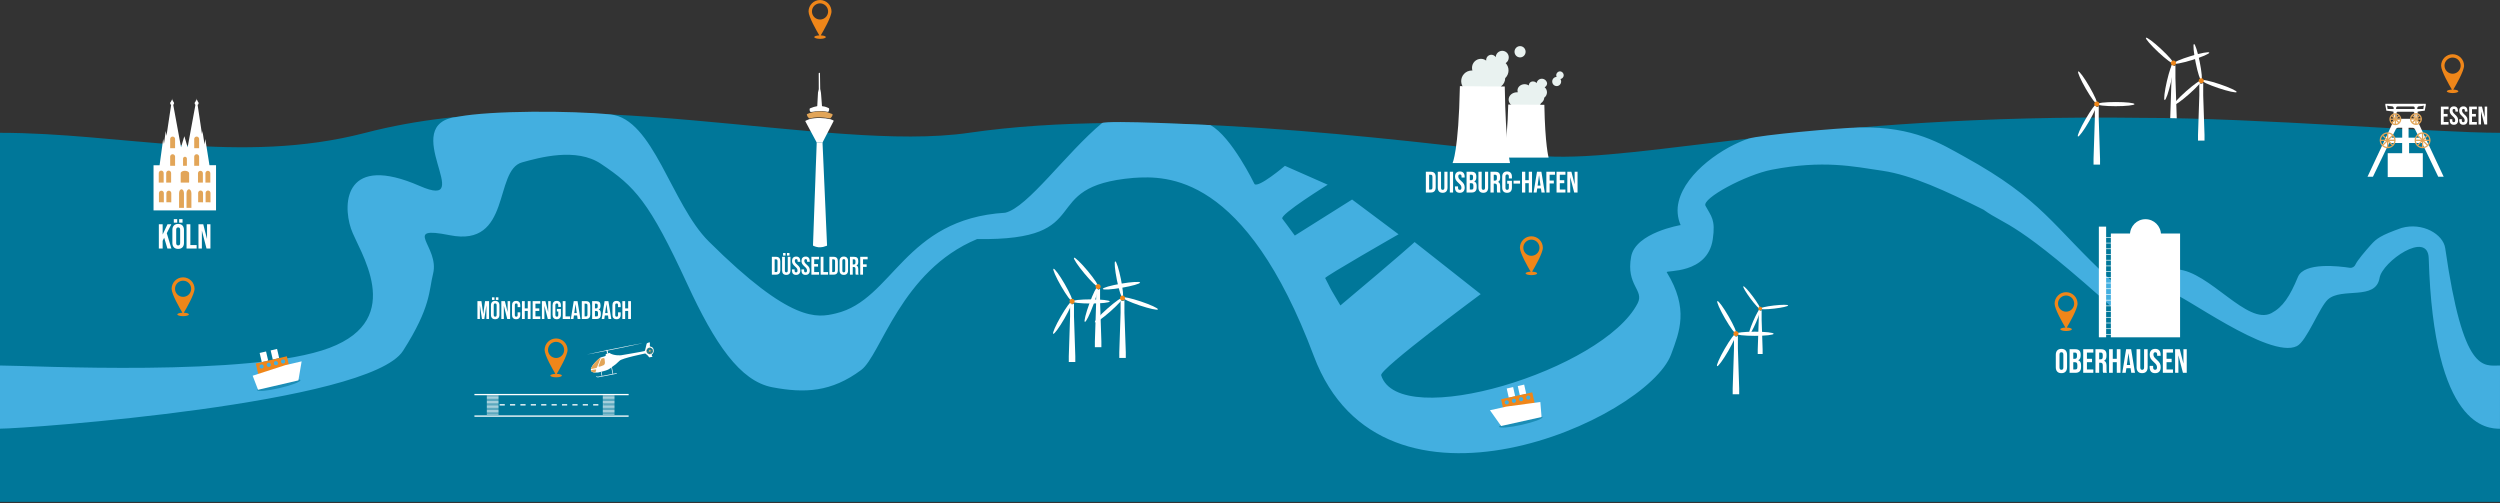 <svg width="1207" height="243" viewBox="0 0 1207 243" fill="none" xmlns="http://www.w3.org/2000/svg">
<rect x="0" y="0" width="1207" height="243" fill="#333333" stroke="none"/>
<g clip-path="url(#clip0_8_247)">
<path d="M1078.25 74.928C1078.61 73.809 1079.31 72.829 1080.25 72.124C1081.19 71.42 1082.33 71.026 1083.51 70.998C1084.68 70.969 1085.84 71.308 1086.81 71.966C1087.78 72.624 1088.53 73.57 1088.94 74.671C1089.55 73.996 1090.34 73.507 1091.22 73.259C1092.1 73.011 1093.03 73.015 1093.91 73.27C1094.78 73.525 1095.57 74.02 1096.18 74.7C1096.78 75.38 1097.19 76.217 1097.35 77.116H1078.03C1077.96 76.379 1078.04 75.636 1078.25 74.928Z" fill="#D1DDDE"/>
<path d="M1050.3 37.669V31.464C1050.18 31.599 1050.04 31.708 1049.87 31.783C1049.71 31.857 1049.53 31.897 1049.35 31.898C1049.18 31.896 1049 31.856 1048.84 31.781C1048.68 31.706 1048.53 31.598 1048.42 31.464V37.669L1047.79 56.949V59.721H1050.93V56.949L1050.3 37.669Z" fill="white"/>
<path d="M1058.25 29.008C1063.06 27.541 1066.82 25.921 1066.66 25.39C1066.5 24.858 1062.47 25.617 1057.66 27.084C1052.85 28.552 1049.08 30.172 1049.25 30.703C1049.41 31.235 1053.44 30.476 1058.25 29.008Z" fill="white"/>
<path d="M1049.36 30.646C1049.74 30.24 1047.07 27.13 1043.39 23.7C1039.72 20.269 1036.43 17.817 1036.05 18.223C1035.67 18.629 1038.35 21.739 1042.02 25.17C1045.7 28.601 1048.98 31.052 1049.36 30.646Z" fill="white"/>
<path d="M1048.13 39.681C1049.26 34.783 1049.74 30.711 1049.2 30.586C1048.66 30.461 1047.3 34.33 1046.17 39.228C1045.04 44.126 1044.56 48.198 1045.1 48.323C1045.64 48.448 1047 44.579 1048.13 39.681Z" fill="white"/>
<path d="M1049.35 31.684C1050.04 31.684 1050.59 31.129 1050.59 30.445C1050.59 29.762 1050.04 29.207 1049.35 29.207C1048.67 29.207 1048.12 29.762 1048.12 30.445C1048.12 31.129 1048.67 31.684 1049.35 31.684Z" fill="#EF8619"/>
<path d="M1207 242.292H0V64.122C58.81 64.122 116.105 79.838 176.436 64.122C276.849 37.945 399.303 74.098 467.801 64.122C553.296 51.662 665.937 66.636 745.832 75.437C792.823 78.254 876.59 54.736 1034.44 56.905C1089.88 56.905 1175.52 64.122 1207 64.122V242.292Z" fill="#007799"/>
<path d="M1207 176.467C1198.98 176.467 1189.27 180.629 1180.55 119.826C1179.57 113.024 1169.56 107.209 1159.46 110.057C1149.19 113.69 1147.32 115.237 1144.61 118.267C1141.9 121.297 1138.16 125.679 1137.23 127.697C1137.02 128.211 1136.65 128.645 1136.17 128.936C1135.7 129.226 1135.14 129.358 1134.59 129.312C1129.48 128.514 1112.45 126.433 1109.44 133.713C1105.59 143.023 1102.18 148.26 1096.67 151.164C1085.04 157.3 1066.76 131.047 1051.12 130.048C1034.78 129.017 1037.19 151.918 1018.81 134.926C990.777 109.001 986.396 96.579 948.356 75.607C937.179 69.453 924.128 61.048 898.14 61.525C887.704 61.714 849.558 65.222 844.322 66.9C832.377 70.741 813.977 82.981 810.482 97.233C809.514 101.042 809.841 105.065 811.412 108.668C811.412 108.668 789.655 112.32 787.523 123.868C784.915 137.843 793.967 139.955 790.667 146.405C774.133 178.68 675.536 208.748 666.823 181.182C665.899 178.24 714.883 142.011 714.883 142.011L682.973 116.865C682.973 116.865 676.605 122.787 647.141 147.474L643.067 140.559C642.067 138.912 640.414 135.266 639.798 134.272C639.383 133.606 675.222 113.112 675.222 113.112L652.792 96.334L625.132 113.734C621.988 109.372 619.618 106.266 619.109 105.6C617.632 103.651 641.005 89.173 641.005 89.173L620.354 80.07C620.354 80.07 607.479 90.977 605.656 88.834C605.656 88.834 594.598 65.926 584.383 60.406C584.383 60.406 533.959 57.842 532.036 59.445C514.628 73.966 496.203 100.175 485.327 102.708C436.412 105.65 431.264 144.783 403.553 151.315C394.532 153.44 382.034 156.143 342.203 116.582C324.035 98.534 315.461 57.288 294.703 55.252C275.718 53.366 237.012 53.322 221.195 56.345C190.907 59.52 231.059 102.186 202.631 89.777C166.887 74.174 165.214 97.66 169.445 110.359C172.909 120.775 196.76 153.735 159.054 167.968C121.348 182.2 14.893 176.467 0 176.467V206.963C12.843 206.963 178.202 194.981 194.578 169.388C208.163 148.153 207.026 140.339 209.081 132.204C212.419 119.002 193.51 108.831 217.147 113.558C247.083 119.556 238.301 82.208 252.037 78.398C260.322 76.104 278.195 71.081 290.133 79.084C306.477 90.028 313.349 97.082 331.894 137.309C345.095 165.887 357.222 183.992 372.888 186.972C388.553 189.951 401.466 189.298 415.786 178.623C425.317 171.513 434.916 130.746 471.736 115.425C531.111 116.299 499.157 89.921 547.343 85.879C563.059 84.867 601.136 83.553 634.31 171.884C667.484 260.215 795.243 202.455 806.817 171.098C810.834 160.21 815.536 149.096 804.698 131.425C804.07 130.381 824.375 132.562 826.921 115.558C828.36 105.895 826.129 104.462 823.407 99.345C821.521 95.799 842.995 84.32 855.512 81.919C880.268 77.166 894.727 80.353 908.896 82.447C923.066 84.54 939.737 92.298 957.635 101.237C968.951 109.409 972.377 105.474 1023.21 151.529C1039.88 166.616 1044.06 142.526 1048.64 141.634C1052.21 140.942 1095.69 173.739 1108.95 167.094C1113.7 164.711 1119.83 148.235 1123.94 144.557C1130.62 138.591 1146.98 145.267 1148.85 134.197C1150.19 126.276 1172.19 110.987 1172.59 124.692C1174.97 206.868 1201.21 206.931 1206.98 206.994" fill="#43AFE0"/>
<path d="M397.116 68.937C397.204 70.823 397.292 72.753 397.373 74.664C397.449 76.282 397.52 77.895 397.587 79.505C397.675 81.466 397.761 83.427 397.845 85.389L398.052 90.016C398.134 91.839 398.209 93.656 398.291 95.472L398.555 101.413C398.631 103.079 398.693 104.745 398.769 106.442C398.851 108.328 398.939 110.214 399.02 112.1C399.096 113.728 399.165 115.35 399.234 116.978C399.234 117.462 399.272 117.946 399.303 118.431C399.313 118.48 399.305 118.531 399.279 118.574C399.253 118.617 399.213 118.649 399.165 118.663C398.584 118.895 397.988 119.084 397.38 119.229C396.996 119.273 396.625 119.342 396.242 119.374C395.858 119.405 395.487 119.374 395.116 119.374C394.325 119.278 393.552 119.066 392.822 118.745C392.514 118.607 392.514 118.607 392.52 118.273C392.52 118.242 392.52 118.204 392.52 118.173C392.579 116.597 392.637 115.015 392.696 113.427C392.797 110.556 392.899 107.685 393.004 104.814C393.101 102.258 393.193 99.701 393.281 97.145C393.388 94.077 393.507 91.009 393.62 87.941L393.865 80.825L394.129 73.841C394.186 72.225 394.236 70.609 394.299 68.994C394.303 68.877 394.275 68.762 394.218 68.661" fill="white"/>
<path d="M394.211 68.623C393.117 66.593 392.036 64.562 390.949 62.532L390.867 62.4L389.025 58.948C388.981 58.86 388.937 58.772 388.887 58.691C388.736 58.408 388.736 58.408 389.031 58.251C389.454 58.035 389.891 57.848 390.339 57.691C390.414 57.619 390.511 57.574 390.615 57.565C391.451 57.323 392.308 57.16 393.174 57.081C394.096 56.979 395.025 56.939 395.953 56.962C397.674 56.985 399.388 57.196 401.063 57.59C401.145 57.59 401.246 57.59 401.302 57.704C401.573 57.817 401.862 57.88 402.126 58.018C402.211 58.062 402.293 58.113 402.371 58.169C402.4 58.184 402.425 58.206 402.444 58.231C402.464 58.257 402.478 58.287 402.485 58.318C402.492 58.35 402.492 58.383 402.486 58.414C402.479 58.446 402.466 58.476 402.446 58.502C400.686 61.888 398.93 65.279 397.178 68.674C397.133 68.758 397.111 68.854 397.116 68.95" fill="white"/>
<path d="M398.253 51.486C398.872 51.664 399.473 51.895 400.051 52.178C400.278 52.253 400.322 52.429 400.328 52.643C400.353 53.089 400.229 53.532 399.976 53.9C399.926 53.969 399.875 54.02 399.787 53.988C399.699 54.017 399.605 54.017 399.517 53.988C398.745 53.816 397.961 53.707 397.172 53.661C396.732 53.661 396.286 53.661 395.846 53.661C394.479 53.675 393.116 53.805 391.772 54.051C391.351 54.127 391.307 54.114 391.099 53.737C390.943 53.527 390.865 53.269 390.879 53.008C390.879 52.379 390.879 52.379 391.42 52.172C392.388 51.759 393.401 51.459 394.438 51.279C394.544 51.279 394.57 51.216 394.576 51.115C394.62 50.242 394.67 49.368 394.72 48.488C394.79 47.23 394.84 45.929 394.934 44.647C394.999 44.202 395.104 43.764 395.249 43.339C395.286 43.2 395.305 43.056 395.305 42.911C395.305 40.441 395.305 37.964 395.274 35.493C395.267 35.425 395.282 35.357 395.315 35.297C395.349 35.237 395.4 35.19 395.462 35.16C395.594 35.091 395.701 35.16 395.808 35.236C395.915 35.311 395.883 35.393 395.883 35.481C395.883 36.864 395.921 38.241 395.946 39.624C395.946 40.736 395.984 41.849 395.997 42.962C396.019 43.256 396.08 43.545 396.179 43.823C396.335 44.492 396.425 45.174 396.449 45.86C396.537 46.966 396.619 48.079 396.701 49.185C396.751 49.814 396.801 50.443 396.839 51.071C396.839 51.21 396.889 51.266 397.04 51.291C397.449 51.316 397.851 51.404 398.253 51.486Z" fill="white"/>
<path d="M390.389 56.899C389.956 56.505 389.661 55.983 389.547 55.409C389.509 55.214 389.547 55.107 389.754 55.044C389.962 54.981 390.2 54.868 390.427 54.78C390.454 54.744 390.488 54.714 390.527 54.691C390.566 54.669 390.609 54.654 390.653 54.648C391.829 54.264 393.043 54.009 394.274 53.888C395.11 53.807 395.95 53.786 396.789 53.825C397.699 53.858 398.602 53.987 399.486 54.208C399.57 54.216 399.649 54.251 399.712 54.309C400.325 54.477 400.926 54.687 401.51 54.937L401.742 55.044C402.019 55.176 402.044 55.227 401.969 55.528C401.838 55.988 401.592 56.406 401.252 56.742L401.12 56.886C401.077 57.001 400.992 57.095 400.882 57.149C400.772 57.202 400.646 57.212 400.529 57.175C399.561 56.983 398.583 56.84 397.6 56.748C396.628 56.656 395.652 56.62 394.676 56.641C393.459 56.65 392.249 56.827 391.081 57.169C390.952 57.203 390.815 57.196 390.691 57.147C390.566 57.098 390.461 57.011 390.389 56.899Z" fill="#E2A558"/>
<path d="M1052.54 112.741H1019.13V162.851H1052.54V112.741Z" fill="white"/>
<path d="M1035.83 120.801C1039.97 120.801 1043.32 117.448 1043.32 113.313C1043.32 109.178 1039.97 105.826 1035.83 105.826C1031.7 105.826 1028.35 109.178 1028.35 113.313C1028.35 117.448 1031.7 120.801 1035.83 120.801Z" fill="white"/>
<path d="M1016.84 109.416H1013.33V162.845H1016.84V109.416Z" fill="white"/>
<path d="M1014.16 114.596H1021.95" stroke="white" stroke-width="0.314" stroke-miterlimit="10"/>
<path d="M1014.16 117.355H1021.95" stroke="white" stroke-width="0.314" stroke-miterlimit="10"/>
<path d="M1014.16 120.109H1021.95" stroke="white" stroke-width="0.314" stroke-miterlimit="10"/>
<path d="M1014.16 122.869H1021.95" stroke="white" stroke-width="0.314" stroke-miterlimit="10"/>
<path d="M1014.16 125.622H1021.95" stroke="white" stroke-width="0.314" stroke-miterlimit="10"/>
<path d="M1014.16 128.382H1021.95" stroke="white" stroke-width="0.314" stroke-miterlimit="10"/>
<path d="M1014.16 131.136H1021.95" stroke="white" stroke-width="0.314" stroke-miterlimit="10"/>
<path d="M1014.16 133.895H1021.95" stroke="white" stroke-width="0.314" stroke-miterlimit="10"/>
<path d="M1014.16 136.649H1021.95" stroke="white" stroke-width="0.314" stroke-miterlimit="10"/>
<path d="M1014.16 139.409H1021.95" stroke="white" stroke-width="0.314" stroke-miterlimit="10"/>
<path d="M1014.16 142.168H1021.95" stroke="white" stroke-width="0.314" stroke-miterlimit="10"/>
<path d="M1014.16 144.922H1021.95" stroke="white" stroke-width="0.314" stroke-miterlimit="10"/>
<path d="M1014.16 147.681H1021.95" stroke="white" stroke-width="0.314" stroke-miterlimit="10"/>
<path d="M1014.16 150.435H1021.95" stroke="white" stroke-width="0.314" stroke-miterlimit="10"/>
<path d="M1014.16 153.195H1021.95" stroke="white" stroke-width="0.314" stroke-miterlimit="10"/>
<path d="M1014.16 155.948H1021.95" stroke="white" stroke-width="0.314" stroke-miterlimit="10"/>
<path d="M1014.16 158.708H1021.95" stroke="white" stroke-width="0.314" stroke-miterlimit="10"/>
<path d="M1014.16 161.461H1021.95" stroke="white" stroke-width="0.314" stroke-miterlimit="10"/>
<path d="M1167.28 58.508C1167.15 56.985 1167.13 55.456 1167.23 53.931C1167.37 53.799 1170.67 53.435 1170.67 53.435L1171.17 50.807V50.128H1151.64V50.807L1152.14 53.435C1152.14 53.435 1155.44 53.799 1155.58 53.931C1155.68 55.456 1155.66 56.986 1155.53 58.508C1155.44 59.004 1143.04 85.313 1143.04 85.313H1145.66L1153.48 69.044H1159.76V85.389H1163.11V69.044H1169.36L1177.18 85.313H1179.8C1179.8 85.313 1167.4 59.004 1167.28 58.508ZM1168.1 51.31C1168.82 51.279 1169.53 51.171 1170.23 50.989L1169.96 52.624H1167.11C1167.04 52.47 1167.02 52.303 1167.05 52.139C1167.07 51.974 1167.13 51.819 1167.23 51.686C1167.33 51.554 1167.46 51.45 1167.62 51.384C1167.77 51.318 1167.93 51.292 1168.1 51.31ZM1156.87 51.995C1156.92 51.498 1157.49 51.41 1157.49 51.41H1165.17C1165.17 51.41 1165.8 51.498 1165.8 51.995C1165.84 52.202 1165.84 52.416 1165.8 52.624H1156.82C1156.8 52.413 1156.81 52.2 1156.87 51.995ZM1155.61 52.624H1152.75L1152.48 50.989C1153.18 51.171 1153.89 51.279 1154.61 51.31C1154.78 51.288 1154.94 51.311 1155.1 51.375C1155.26 51.439 1155.39 51.542 1155.5 51.675C1155.6 51.807 1155.67 51.965 1155.69 52.131C1155.71 52.297 1155.69 52.467 1155.63 52.624H1155.61ZM1159.79 66.454H1154.66L1156.73 62.343C1156.84 62.142 1157 61.974 1157.19 61.855C1157.38 61.736 1157.61 61.67 1157.83 61.664C1158.63 61.632 1159.79 61.664 1159.79 61.664V66.454ZM1161.01 57.351C1159.84 57.351 1157.79 57.351 1157.53 57.351C1157.42 57.347 1157.31 57.309 1157.23 57.242C1157.14 57.176 1157.08 57.084 1157.05 56.98C1157.05 56.98 1157.05 55.094 1157.05 54.516C1157.05 54.435 1157.07 54.355 1157.1 54.282C1157.13 54.208 1157.18 54.141 1157.24 54.086C1157.3 54.031 1157.37 53.989 1157.45 53.962C1157.52 53.936 1157.6 53.925 1157.68 53.931H1164.99C1165.07 53.926 1165.15 53.937 1165.22 53.964C1165.3 53.991 1165.37 54.033 1165.43 54.088C1165.49 54.143 1165.53 54.209 1165.57 54.283C1165.6 54.356 1165.62 54.435 1165.62 54.516C1165.62 55.145 1165.62 56.98 1165.62 56.98C1165.59 57.084 1165.52 57.175 1165.44 57.243C1165.36 57.31 1165.25 57.35 1165.14 57.357L1161.01 57.351ZM1162.86 66.454V61.701C1162.86 61.701 1164.01 61.651 1164.81 61.701C1165.04 61.708 1165.26 61.774 1165.46 61.893C1165.65 62.012 1165.81 62.18 1165.92 62.38L1167.99 66.492L1162.86 66.454Z" fill="white"/>
<path d="M1156.48 60.111C1157.89 60.111 1159.03 58.966 1159.03 57.553C1159.03 56.14 1157.89 54.994 1156.48 54.994C1155.06 54.994 1153.92 56.14 1153.92 57.553C1153.92 58.966 1155.06 60.111 1156.48 60.111Z" stroke="#E2A558" stroke-width="0.629" stroke-miterlimit="10"/>
<path d="M1153.91 57.553H1159.03" stroke="#E2A558" stroke-width="0.629" stroke-miterlimit="10"/>
<path d="M1156.48 54.988V60.111" stroke="#E2A558" stroke-width="0.629" stroke-miterlimit="10"/>
<path d="M1158.29 55.742L1154.67 59.363" stroke="#E2A558" stroke-width="0.629" stroke-miterlimit="10"/>
<path d="M1158.29 59.363L1154.67 55.742" stroke="#E2A558" stroke-width="0.629" stroke-miterlimit="10"/>
<path d="M1166.42 60.017C1167.83 60.017 1168.98 58.871 1168.98 57.458C1168.98 56.045 1167.83 54.899 1166.42 54.899C1165.01 54.899 1163.86 56.045 1163.86 57.458C1163.86 58.871 1165.01 60.017 1166.42 60.017Z" stroke="#E2A558" stroke-width="0.629" stroke-miterlimit="10"/>
<path d="M1163.86 57.458H1168.99" stroke="#E2A558" stroke-width="0.629" stroke-miterlimit="10"/>
<path d="M1166.42 54.894V60.017" stroke="#E2A558" stroke-width="0.629" stroke-miterlimit="10"/>
<path d="M1168.23 55.648L1164.61 59.269" stroke="#E2A558" stroke-width="0.629" stroke-miterlimit="10"/>
<path d="M1168.23 59.269L1164.61 55.648" stroke="#E2A558" stroke-width="0.629" stroke-miterlimit="10"/>
<path d="M1152.76 71.257C1154.7 71.257 1156.28 69.68 1156.28 67.736C1156.28 65.792 1154.7 64.216 1152.76 64.216C1150.82 64.216 1149.24 65.792 1149.24 67.736C1149.24 69.68 1150.82 71.257 1152.76 71.257Z" stroke="#E2A558" stroke-width="0.629" stroke-miterlimit="10"/>
<path d="M1149.24 67.737H1156.28" stroke="#E2A558" stroke-width="0.629" stroke-miterlimit="10"/>
<path d="M1152.76 64.222V71.257" stroke="#E2A558" stroke-width="0.629" stroke-miterlimit="10"/>
<path d="M1155.25 65.253L1150.27 70.226" stroke="#E2A558" stroke-width="0.629" stroke-miterlimit="10"/>
<path d="M1155.25 70.226L1150.27 65.253" stroke="#E2A558" stroke-width="0.629" stroke-miterlimit="10"/>
<path d="M1169.62 71.257C1171.57 71.257 1173.14 69.68 1173.14 67.736C1173.14 65.792 1171.57 64.216 1169.62 64.216C1167.68 64.216 1166.1 65.792 1166.1 67.736C1166.1 69.68 1167.68 71.257 1169.62 71.257Z" stroke="#E2A558" stroke-width="0.629" stroke-miterlimit="10"/>
<path d="M1166.1 67.737H1173.14" stroke="#E2A558" stroke-width="0.629" stroke-miterlimit="10"/>
<path d="M1169.62 64.222V71.257" stroke="#E2A558" stroke-width="0.629" stroke-miterlimit="10"/>
<path d="M1172.11 65.253L1167.13 70.226" stroke="#E2A558" stroke-width="0.629" stroke-miterlimit="10"/>
<path d="M1172.11 70.226L1167.13 65.253" stroke="#E2A558" stroke-width="0.629" stroke-miterlimit="10"/>
<path d="M1169.73 73.966H1152.79V85.483H1169.73V73.966Z" fill="white"/>
<path d="M728.431 27.748C728.45 26.915 728.137 26.107 727.561 25.504C726.985 24.901 726.193 24.552 725.36 24.533C724.526 24.513 723.719 24.826 723.116 25.402C722.513 25.978 722.163 26.77 722.144 27.604C721.919 27.248 721.608 26.955 721.24 26.75C720.873 26.546 720.459 26.437 720.038 26.434C719.704 26.434 719.374 26.501 719.066 26.63C718.758 26.759 718.479 26.948 718.244 27.186C718.01 27.424 717.826 27.707 717.702 28.017C717.579 28.327 717.518 28.659 717.524 28.993C717.524 29.081 717.524 29.169 717.524 29.257C716.791 28.697 715.894 28.394 714.971 28.396C714.404 28.401 713.844 28.517 713.322 28.739C712.799 28.96 712.326 29.283 711.929 29.687C711.531 30.092 711.217 30.571 711.005 31.096C710.792 31.622 710.685 32.185 710.69 32.752C710.69 33.191 710.756 33.628 710.885 34.047C710.728 34.047 710.571 34.047 710.408 34.047C709.081 34.094 707.823 34.653 706.901 35.609C705.979 36.564 705.463 37.84 705.463 39.167C705.463 40.495 705.979 41.771 706.901 42.726C707.823 43.681 709.081 44.241 710.408 44.288C711.661 44.285 712.866 43.809 713.783 42.955C714.546 43.479 715.442 43.775 716.367 43.81C716.829 44.291 717.383 44.674 717.997 44.935C718.611 45.197 719.271 45.331 719.938 45.331C721.029 45.326 722.088 44.967 722.957 44.307C723.825 43.647 724.456 42.722 724.753 41.673C725.354 41.202 725.843 40.602 726.182 39.918C726.522 39.234 726.703 38.482 726.715 37.718C727.697 36.784 728.272 35.499 728.315 34.144C728.357 32.788 727.863 31.471 726.941 30.476C727.398 30.183 727.774 29.78 728.035 29.303C728.295 28.826 728.431 28.291 728.431 27.748Z" fill="#E9F2F0"/>
<path d="M733.887 27.717C735.366 27.717 736.565 26.495 736.565 24.989C736.565 23.482 735.366 22.26 733.887 22.26C732.408 22.26 731.209 23.482 731.209 24.989C731.209 26.495 732.408 27.717 733.887 27.717Z" fill="#E9F2F0"/>
<path d="M726.501 41.761C726.501 41.761 717.146 41.798 704.838 41.591C704.209 73.092 701.292 78.725 701.292 78.725H729.04C729.04 78.725 726.916 69.716 726.501 41.761Z" fill="white"/>
<path d="M746.944 40.233C746.861 39.626 746.563 39.069 746.105 38.662C745.646 38.255 745.058 38.025 744.445 38.014C743.832 38.002 743.235 38.21 742.762 38.6C742.289 38.99 741.971 39.536 741.865 40.139C741.665 39.881 741.407 39.673 741.113 39.532C740.818 39.392 740.494 39.322 740.168 39.328C739.918 39.309 739.668 39.34 739.431 39.419C739.193 39.498 738.974 39.624 738.786 39.788C738.597 39.952 738.444 40.153 738.333 40.377C738.223 40.601 738.159 40.845 738.143 41.095C738.14 41.156 738.14 41.216 738.143 41.277C737.535 40.874 736.824 40.655 736.094 40.648C734.208 40.648 732.643 41.994 732.643 43.653C732.643 43.96 732.696 44.264 732.8 44.552C732.672 44.546 732.544 44.546 732.416 44.552C730.178 44.552 728.368 46.13 728.368 48.079C728.368 50.028 730.178 51.612 732.416 51.612C733.399 51.618 734.355 51.295 735.132 50.694C735.767 51.059 736.481 51.262 737.213 51.285C738.014 51.972 739.037 52.345 740.092 52.335C740.919 52.366 741.735 52.142 742.429 51.691C743.124 51.241 743.662 50.588 743.971 49.82C744.432 49.535 744.818 49.144 745.096 48.679C745.375 48.214 745.539 47.69 745.574 47.149C745.964 46.862 746.283 46.491 746.51 46.063C746.736 45.635 746.862 45.162 746.88 44.678C746.897 44.194 746.805 43.713 746.611 43.27C746.416 42.827 746.124 42.434 745.756 42.12C746.106 41.942 746.402 41.673 746.611 41.341C746.82 41.009 746.936 40.626 746.944 40.233Z" fill="#E9F2F0"/>
<path d="M751.565 41.566C752.756 41.566 753.721 40.576 753.721 39.353C753.721 38.131 752.756 37.141 751.565 37.141C750.374 37.141 749.409 38.131 749.409 39.353C749.409 40.576 750.374 41.566 751.565 41.566Z" fill="#E9F2F0"/>
<path d="M753.149 38.159C754.142 38.159 754.947 37.331 754.947 36.311C754.947 35.29 754.142 34.462 753.149 34.462C752.156 34.462 751.351 35.29 751.351 36.311C751.351 37.331 752.156 38.159 753.149 38.159Z" fill="#E9F2F0"/>
<path d="M745.612 50.587C745.612 50.587 738.068 50.587 728.173 50.474C727.664 72.2 725.313 76.085 725.313 76.085H747.661C747.661 76.085 745.951 69.874 745.612 50.587Z" fill="white"/>
<path d="M101.13 79.769L100.156 73.621L99.119 67.102L98.76 69.73L98.402 67.46L97.729 63.23L97.522 64.757L95.41 50.65C95.558 50.568 95.681 50.448 95.767 50.302C95.853 50.156 95.899 49.99 95.9 49.821C95.899 49.662 95.858 49.507 95.781 49.368C95.704 49.23 95.594 49.113 95.46 49.029C95.477 48.984 95.487 48.938 95.491 48.89C95.49 48.77 95.448 48.655 95.371 48.563C95.294 48.471 95.188 48.409 95.07 48.387L94.944 47.539L94.787 48.406C94.684 48.441 94.595 48.506 94.532 48.594C94.469 48.682 94.435 48.788 94.435 48.896C94.429 48.938 94.429 48.98 94.435 49.022C94.292 49.102 94.173 49.219 94.091 49.361C94.008 49.502 93.964 49.663 93.964 49.827C93.964 49.978 94 50.127 94.069 50.261C94.138 50.395 94.237 50.512 94.36 50.6L90.588 71.119L88.997 65.75L87.407 71.119L83.635 50.6C83.761 50.511 83.863 50.392 83.933 50.255C84.002 50.117 84.037 49.965 84.035 49.811C84.032 49.657 83.992 49.505 83.918 49.37C83.844 49.235 83.738 49.12 83.61 49.035C83.617 48.991 83.617 48.947 83.61 48.903C83.61 48.788 83.572 48.677 83.501 48.587C83.431 48.497 83.332 48.433 83.22 48.406L83.069 47.551L82.981 48.406C82.872 48.435 82.775 48.5 82.705 48.589C82.636 48.679 82.598 48.789 82.598 48.903C82.591 48.942 82.591 48.983 82.598 49.022C82.457 49.106 82.341 49.224 82.26 49.367C82.18 49.509 82.138 49.67 82.139 49.833C82.138 50.002 82.183 50.168 82.268 50.314C82.353 50.46 82.476 50.58 82.623 50.663L80.385 65.574L80.02 63.242L79.436 67.486L79.159 69.491L78.782 67.115L77.889 73.659L77.047 79.782H74.124V101.571H104.299V79.769H101.13Z" fill="white"/>
<path d="M84.528 71.546C84.534 71.469 84.534 71.391 84.528 71.314V67.032C84.506 66.733 84.372 66.453 84.152 66.249C83.932 66.044 83.643 65.931 83.343 65.931C83.043 65.931 82.754 66.044 82.534 66.249C82.314 66.453 82.18 66.733 82.158 67.032V71.314C82.148 71.391 82.148 71.469 82.158 71.546H84.528Z" fill="#E2A558"/>
<path d="M84.528 80.064C84.534 79.989 84.534 79.913 84.528 79.838V75.557C84.506 75.257 84.372 74.978 84.152 74.773C83.932 74.569 83.643 74.455 83.343 74.455C83.043 74.455 82.754 74.569 82.534 74.773C82.314 74.978 82.18 75.257 82.158 75.557V79.838C82.148 79.913 82.148 79.989 82.158 80.064H84.528Z" fill="#E2A558"/>
<path d="M96.133 71.546C96.142 71.469 96.142 71.391 96.133 71.314V67.032C96.111 66.733 95.976 66.453 95.757 66.249C95.537 66.044 95.248 65.931 94.948 65.931C94.647 65.931 94.358 66.044 94.138 66.249C93.919 66.453 93.784 66.733 93.763 67.032V71.314C93.756 71.391 93.756 71.469 93.763 71.546H96.133Z" fill="#E2A558"/>
<path d="M96.133 80.064C96.142 79.989 96.142 79.913 96.133 79.838V75.557C96.111 75.257 95.976 74.978 95.757 74.773C95.537 74.569 95.248 74.455 94.948 74.455C94.647 74.455 94.358 74.569 94.138 74.773C93.919 74.978 93.784 75.257 93.763 75.557V79.838C93.756 79.913 93.756 79.989 93.763 80.064H96.133Z" fill="#E2A558"/>
<path d="M79.021 88.149C79.027 88.071 79.027 87.994 79.021 87.916V83.641C79.033 83.479 79.011 83.315 78.957 83.161C78.902 83.007 78.817 82.866 78.706 82.746C78.595 82.626 78.46 82.531 78.31 82.466C78.161 82.401 77.999 82.367 77.836 82.367C77.672 82.367 77.511 82.401 77.361 82.466C77.212 82.531 77.077 82.626 76.966 82.746C76.854 82.866 76.769 83.007 76.715 83.161C76.661 83.315 76.639 83.479 76.651 83.641V87.916C76.644 87.994 76.644 88.071 76.651 88.149H79.021Z" fill="#E2A558"/>
<path d="M82.617 88.149C82.626 88.072 82.626 87.993 82.617 87.916V83.641C82.628 83.479 82.607 83.315 82.552 83.161C82.498 83.007 82.413 82.866 82.302 82.746C82.191 82.626 82.056 82.531 81.906 82.466C81.756 82.401 81.595 82.367 81.432 82.367C81.268 82.367 81.107 82.401 80.957 82.466C80.807 82.531 80.673 82.626 80.561 82.746C80.45 82.866 80.365 83.007 80.311 83.161C80.257 83.315 80.235 83.479 80.247 83.641V87.916C80.24 87.994 80.24 88.071 80.247 88.149H82.617Z" fill="#E2A558"/>
<path d="M97.949 88.149C97.956 88.071 97.956 87.993 97.949 87.916V83.641C97.949 83.328 97.825 83.027 97.603 82.806C97.382 82.584 97.081 82.46 96.767 82.46C96.454 82.46 96.153 82.584 95.932 82.806C95.71 83.027 95.586 83.328 95.586 83.641V87.916C95.579 87.993 95.579 88.071 95.586 88.149H97.949Z" fill="#E2A558"/>
<path d="M101.545 88.149C101.552 88.071 101.552 87.993 101.545 87.916V83.641C101.545 83.328 101.421 83.027 101.199 82.806C100.977 82.584 100.677 82.46 100.363 82.46C100.05 82.46 99.749 82.584 99.528 82.806C99.306 83.027 99.181 83.328 99.181 83.641V87.916C99.172 87.993 99.172 88.072 99.181 88.149H101.545Z" fill="#E2A558"/>
<path d="M88.815 100.351C88.822 100.231 88.822 100.112 88.815 99.992V93.272C88.815 92.248 88.287 91.386 87.633 91.386C86.979 91.386 86.451 92.222 86.451 93.272V99.992C86.445 100.112 86.445 100.231 86.451 100.351H88.815Z" fill="#E2A558"/>
<path d="M92.411 100.351C92.417 100.231 92.417 100.112 92.411 99.992V93.272C92.411 92.248 91.883 91.386 91.229 91.386C90.575 91.386 90.047 92.222 90.047 93.272V99.992C90.038 100.112 90.038 100.231 90.047 100.351H92.411Z" fill="#E2A558"/>
<path d="M91.273 88.149C91.298 88.074 91.311 87.995 91.311 87.916V83.641C91.311 83.013 90.399 82.453 89.274 82.453C88.149 82.453 87.237 82.987 87.237 83.641V87.916C87.239 87.996 87.254 88.074 87.281 88.149H91.273Z" fill="#E2A558"/>
<path d="M90.23 80.064C90.236 80.006 90.236 79.947 90.23 79.888V76.538C90.21 76.305 90.104 76.088 89.933 75.93C89.761 75.771 89.536 75.684 89.302 75.684C89.069 75.684 88.844 75.771 88.672 75.93C88.5 76.088 88.394 76.305 88.375 76.538V79.888C88.369 79.947 88.369 80.006 88.375 80.064H90.23Z" fill="#E2A558"/>
<path d="M79.103 97.673C79.109 97.597 79.109 97.522 79.103 97.446V93.165C79.081 92.866 78.946 92.586 78.727 92.382C78.507 92.177 78.218 92.064 77.918 92.064C77.617 92.064 77.328 92.177 77.109 92.382C76.889 92.586 76.754 92.866 76.733 93.165V97.44C76.726 97.515 76.726 97.591 76.733 97.666L79.103 97.673Z" fill="#E2A558"/>
<path d="M82.698 97.673C82.708 97.597 82.708 97.522 82.698 97.446V93.165C82.677 92.866 82.542 92.586 82.322 92.382C82.103 92.177 81.814 92.064 81.513 92.064C81.213 92.064 80.924 92.177 80.704 92.382C80.484 92.586 80.35 92.866 80.328 93.165V97.44C80.322 97.515 80.322 97.591 80.328 97.666L82.698 97.673Z" fill="#E2A558"/>
<path d="M98.025 97.673C98.034 97.597 98.034 97.522 98.025 97.446V93.165C98.025 92.852 97.9 92.551 97.679 92.329C97.457 92.108 97.156 91.983 96.843 91.983C96.529 91.983 96.229 92.108 96.007 92.329C95.786 92.551 95.661 92.852 95.661 93.165V97.44C95.655 97.515 95.655 97.591 95.661 97.666L98.025 97.673Z" fill="#E2A558"/>
<path d="M101.627 97.673C101.633 97.597 101.633 97.522 101.627 97.446V93.165C101.627 92.852 101.502 92.551 101.281 92.329C101.059 92.108 100.758 91.983 100.445 91.983C100.132 91.983 99.831 92.108 99.609 92.329C99.388 92.551 99.263 92.852 99.263 93.165V97.44C99.257 97.515 99.257 97.591 99.263 97.666L101.627 97.673Z" fill="#E2A558"/>
<path d="M88.733 150.982C89.934 148.964 93.932 142.036 93.932 139.434C93.932 137.965 93.349 136.556 92.31 135.517C91.271 134.479 89.863 133.895 88.394 133.895C86.925 133.895 85.516 134.479 84.478 135.517C83.439 136.556 82.856 137.965 82.856 139.434C82.856 142.036 86.86 148.964 88.061 150.982C86.684 151.032 85.615 151.384 85.615 151.812C85.615 152.239 86.873 152.648 88.394 152.648C89.915 152.648 91.179 152.277 91.179 151.812C91.179 151.346 90.11 151.032 88.733 150.982ZM84.496 139.421C84.496 138.65 84.725 137.897 85.153 137.256C85.581 136.615 86.19 136.115 86.902 135.82C87.615 135.525 88.398 135.448 89.154 135.598C89.91 135.749 90.605 136.12 91.15 136.665C91.695 137.21 92.066 137.905 92.217 138.661C92.367 139.417 92.29 140.2 91.995 140.913C91.7 141.625 91.2 142.234 90.559 142.662C89.918 143.09 89.165 143.319 88.394 143.319C87.36 143.319 86.369 142.908 85.638 142.177C84.907 141.446 84.496 140.455 84.496 139.421Z" fill="#EF8619"/>
<path d="M739.684 131.167C740.884 129.149 744.889 122.221 744.889 119.619C744.889 118.15 744.305 116.741 743.267 115.702C742.228 114.664 740.819 114.08 739.35 114.08C737.881 114.08 736.473 114.664 735.434 115.702C734.395 116.741 733.812 118.15 733.812 119.619C733.812 122.221 737.81 129.149 739.011 131.167C737.634 131.217 736.565 131.569 736.565 131.997C736.565 132.424 737.823 132.833 739.35 132.833C740.878 132.833 742.129 132.456 742.129 131.997C742.129 131.538 741.06 131.217 739.684 131.167ZM735.453 119.606C735.452 118.835 735.679 118.081 736.107 117.439C736.534 116.797 737.142 116.297 737.854 116.001C738.567 115.705 739.35 115.627 740.107 115.776C740.863 115.926 741.558 116.297 742.104 116.842C742.65 117.386 743.022 118.081 743.173 118.837C743.324 119.593 743.247 120.377 742.952 121.09C742.657 121.802 742.157 122.412 741.516 122.84C740.875 123.269 740.121 123.497 739.35 123.497C738.839 123.498 738.332 123.398 737.859 123.203C737.386 123.008 736.957 122.721 736.595 122.36C736.233 121.998 735.946 121.569 735.75 121.097C735.554 120.624 735.453 120.118 735.453 119.606Z" fill="#EF8619"/>
<path d="M997.843 158.148C999.044 156.13 1003.04 149.196 1003.04 146.6C1003.04 145.131 1002.46 143.722 1001.42 142.684C1000.38 141.645 998.973 141.062 997.504 141.062C996.035 141.062 994.626 141.645 993.588 142.684C992.549 143.722 991.965 145.131 991.965 146.6C991.965 149.196 995.97 156.13 997.171 158.148C995.794 158.198 994.725 158.55 994.725 158.978C994.725 159.405 995.982 159.814 997.504 159.814C999.025 159.814 1000.28 159.437 1000.28 158.978C1000.28 158.519 999.22 158.198 997.843 158.148ZM993.606 146.581C993.606 145.81 993.835 145.057 994.263 144.416C994.691 143.775 995.3 143.275 996.012 142.98C996.724 142.685 997.508 142.608 998.264 142.758C999.02 142.909 999.715 143.28 1000.26 143.825C1000.8 144.37 1001.18 145.065 1001.33 145.821C1001.48 146.577 1001.4 147.36 1001.1 148.073C1000.81 148.785 1000.31 149.394 999.669 149.822C999.028 150.25 998.275 150.479 997.504 150.479C996.471 150.477 995.48 150.066 994.75 149.335C994.019 148.605 993.608 147.614 993.606 146.581Z" fill="#EF8619"/>
<path d="M76.687 108.277H78.529V113.217L80.873 108.277H82.716L80.522 112.581L82.749 120H80.823L79.266 114.775L78.529 116.265V120H76.687V108.277ZM86.022 120.167C85.118 120.167 84.425 119.911 83.945 119.397C83.465 118.884 83.225 118.158 83.225 117.22V111.057C83.225 110.119 83.465 109.393 83.945 108.88C84.425 108.366 85.118 108.11 86.022 108.11C86.927 108.11 87.619 108.366 88.099 108.88C88.579 109.393 88.819 110.119 88.819 111.057V117.22C88.819 118.158 88.579 118.884 88.099 119.397C87.619 119.911 86.927 120.167 86.022 120.167ZM86.022 118.493C86.659 118.493 86.977 118.108 86.977 117.337V110.94C86.977 110.169 86.659 109.784 86.022 109.784C85.386 109.784 85.067 110.169 85.067 110.94V117.337C85.067 118.108 85.386 118.493 86.022 118.493ZM83.912 105.782H85.553V107.49H83.912V105.782ZM86.491 105.782H88.132V107.49H86.491V105.782ZM90.065 108.277H91.907V118.325H94.938V120H90.065V108.277ZM95.822 108.277H98.133L99.925 115.294H99.958V108.277H101.599V120H99.707L97.496 111.442H97.463V120H95.822V108.277Z" fill="white"/>
<path d="M372.65 123.991H374.716C375.388 123.991 375.892 124.172 376.228 124.532C376.564 124.893 376.732 125.422 376.732 126.119V130.472C376.732 131.168 376.564 131.697 376.228 132.058C375.892 132.419 375.388 132.599 374.716 132.599H372.65V123.991ZM374.691 131.369C374.912 131.369 375.08 131.304 375.195 131.173C375.318 131.041 375.38 130.828 375.38 130.533V126.057C375.38 125.762 375.318 125.549 375.195 125.418C375.08 125.287 374.912 125.221 374.691 125.221H374.002V131.369H374.691ZM379.613 132.722C378.957 132.722 378.457 132.537 378.113 132.169C377.768 131.791 377.596 131.254 377.596 130.558V123.991H378.949V130.656C378.949 130.951 379.006 131.164 379.121 131.295C379.244 131.427 379.416 131.492 379.637 131.492C379.859 131.492 380.027 131.427 380.141 131.295C380.264 131.164 380.326 130.951 380.326 130.656V123.991H381.629V130.558C381.629 131.254 381.457 131.791 381.113 132.169C380.769 132.537 380.268 132.722 379.613 132.722ZM378.063 122.159H379.268V123.414H378.063V122.159ZM379.957 122.159H381.162V123.414H379.957V122.159ZM384.351 132.722C383.695 132.722 383.199 132.537 382.863 132.169C382.527 131.791 382.359 131.254 382.359 130.558V130.066H383.638V130.656C383.638 131.213 383.871 131.492 384.339 131.492C384.568 131.492 384.74 131.427 384.855 131.295C384.978 131.156 385.04 130.935 385.04 130.631C385.04 130.271 384.958 129.955 384.794 129.685C384.63 129.406 384.326 129.074 383.884 128.689C383.326 128.197 382.937 127.754 382.716 127.361C382.494 126.959 382.384 126.508 382.384 126.008C382.384 125.328 382.556 124.803 382.9 124.434C383.244 124.057 383.744 123.868 384.4 123.868C385.048 123.868 385.536 124.057 385.863 124.434C386.2 124.803 386.368 125.336 386.368 126.033V126.389H385.089V125.947C385.089 125.651 385.031 125.438 384.917 125.307C384.802 125.168 384.634 125.098 384.412 125.098C383.962 125.098 383.736 125.373 383.736 125.922C383.736 126.233 383.818 126.524 383.982 126.795C384.154 127.066 384.462 127.393 384.904 127.779C385.47 128.271 385.859 128.717 386.072 129.119C386.286 129.521 386.392 129.992 386.392 130.533C386.392 131.238 386.216 131.779 385.863 132.156C385.519 132.533 385.015 132.722 384.351 132.722ZM388.926 132.722C388.27 132.722 387.774 132.537 387.438 132.169C387.102 131.791 386.934 131.254 386.934 130.558V130.066H388.213V130.656C388.213 131.213 388.447 131.492 388.914 131.492C389.143 131.492 389.315 131.427 389.43 131.295C389.553 131.156 389.615 130.935 389.615 130.631C389.615 130.271 389.533 129.955 389.369 129.685C389.205 129.406 388.901 129.074 388.459 128.689C387.901 128.197 387.512 127.754 387.291 127.361C387.069 126.959 386.959 126.508 386.959 126.008C386.959 125.328 387.131 124.803 387.475 124.434C387.819 124.057 388.319 123.868 388.975 123.868C389.623 123.868 390.111 124.057 390.439 124.434C390.775 124.803 390.943 125.336 390.943 126.033V126.389H389.664V125.947C389.664 125.651 389.606 125.438 389.492 125.307C389.377 125.168 389.209 125.098 388.988 125.098C388.537 125.098 388.311 125.373 388.311 125.922C388.311 126.233 388.393 126.524 388.557 126.795C388.729 127.066 389.037 127.393 389.479 127.779C390.045 128.271 390.434 128.717 390.648 129.119C390.861 129.521 390.967 129.992 390.967 130.533C390.967 131.238 390.791 131.779 390.439 132.156C390.094 132.533 389.59 132.722 388.926 132.722ZM391.743 123.991H395.432V125.221H393.095V127.496H394.952V128.726H393.095V131.369H395.432V132.599H391.743V123.991ZM396.21 123.991H397.562V131.369H399.788V132.599H396.21V123.991ZM400.437 123.991H402.502C403.175 123.991 403.679 124.172 404.015 124.532C404.351 124.893 404.519 125.422 404.519 126.119V130.472C404.519 131.168 404.351 131.697 404.015 132.058C403.679 132.419 403.175 132.599 402.502 132.599H400.437V123.991ZM402.478 131.369C402.699 131.369 402.867 131.304 402.982 131.173C403.105 131.041 403.166 130.828 403.166 130.533V126.057C403.166 125.762 403.105 125.549 402.982 125.418C402.867 125.287 402.699 125.221 402.478 125.221H401.789V131.369H402.478ZM407.387 132.722C406.723 132.722 406.215 132.533 405.862 132.156C405.51 131.779 405.334 131.246 405.334 130.558V126.033C405.334 125.344 405.51 124.811 405.862 124.434C406.215 124.057 406.723 123.868 407.387 123.868C408.051 123.868 408.559 124.057 408.912 124.434C409.264 124.811 409.441 125.344 409.441 126.033V130.558C409.441 131.246 409.264 131.779 408.912 132.156C408.559 132.533 408.051 132.722 407.387 132.722ZM407.387 131.492C407.854 131.492 408.088 131.209 408.088 130.644V125.947C408.088 125.381 407.854 125.098 407.387 125.098C406.92 125.098 406.686 125.381 406.686 125.947V130.644C406.686 131.209 406.92 131.492 407.387 131.492ZM410.355 123.991H412.36C413.056 123.991 413.565 124.155 413.884 124.483C414.204 124.803 414.364 125.299 414.364 125.971V126.5C414.364 127.393 414.069 127.959 413.479 128.197V128.221C413.807 128.32 414.036 128.521 414.167 128.824C414.307 129.127 414.376 129.533 414.376 130.041V131.554C414.376 131.8 414.384 132 414.401 132.156C414.417 132.304 414.458 132.451 414.524 132.599H413.147C413.097 132.46 413.065 132.328 413.048 132.205C413.032 132.082 413.024 131.861 413.024 131.541V129.967C413.024 129.574 412.958 129.299 412.827 129.144C412.704 128.988 412.487 128.91 412.175 128.91H411.708V132.599H410.355V123.991ZM412.2 127.68C412.47 127.68 412.671 127.611 412.802 127.471C412.942 127.332 413.011 127.098 413.011 126.77V126.106C413.011 125.795 412.954 125.569 412.839 125.43C412.733 125.291 412.561 125.221 412.323 125.221H411.708V127.68H412.2ZM415.315 123.991H418.893V125.221H416.667V127.619H418.413V128.849H416.667V132.599H415.315V123.991Z" fill="white"/>
<path d="M995.258 180.163C994.378 180.163 993.705 179.913 993.238 179.414C992.771 178.914 992.538 178.208 992.538 177.296V171.302C992.538 170.39 992.771 169.684 993.238 169.185C993.705 168.685 994.378 168.435 995.258 168.435C996.137 168.435 996.81 168.685 997.277 169.185C997.744 169.684 997.978 170.39 997.978 171.302V177.296C997.978 178.208 997.744 178.914 997.277 179.414C996.81 179.913 996.137 180.163 995.258 180.163ZM995.258 178.534C995.877 178.534 996.186 178.159 996.186 177.41V171.188C996.186 170.439 995.877 170.064 995.258 170.064C994.639 170.064 994.329 170.439 994.329 171.188V177.41C994.329 178.159 994.639 178.534 995.258 178.534ZM999.189 168.598H1001.89C1002.82 168.598 1003.49 168.815 1003.91 169.25C1004.34 169.673 1004.55 170.33 1004.55 171.221V171.677C1004.55 172.263 1004.45 172.741 1004.26 173.11C1004.07 173.479 1003.78 173.745 1003.39 173.908V173.941C1004.28 174.245 1004.73 175.038 1004.73 176.319V177.296C1004.73 178.176 1004.49 178.849 1004.03 179.316C1003.57 179.772 1002.9 180 1002.01 180H999.189V168.598ZM1001.68 173.24C1002.04 173.24 1002.31 173.148 1002.48 172.963C1002.66 172.779 1002.76 172.469 1002.76 172.035V171.4C1002.76 170.987 1002.68 170.689 1002.53 170.504C1002.39 170.319 1002.16 170.227 1001.84 170.227H1000.98V173.24H1001.68ZM1002.01 178.371C1002.32 178.371 1002.56 178.29 1002.71 178.127C1002.86 177.953 1002.94 177.66 1002.94 177.247V176.254C1002.94 175.732 1002.84 175.374 1002.66 175.179C1002.49 174.972 1002.19 174.869 1001.78 174.869H1000.98V178.371H1002.01ZM1005.77 168.598H1010.66V170.227H1007.57V173.24H1010.03V174.869H1007.57V178.371H1010.66V180H1005.77V168.598ZM1011.69 168.598H1014.35C1015.27 168.598 1015.94 168.815 1016.37 169.25C1016.79 169.673 1017 170.33 1017 171.221V171.921C1017 173.105 1016.61 173.854 1015.83 174.169V174.201C1016.26 174.332 1016.57 174.598 1016.74 175C1016.93 175.401 1017.02 175.939 1017.02 176.612V178.616C1017.02 178.941 1017.03 179.207 1017.05 179.414C1017.07 179.609 1017.13 179.805 1017.21 180H1015.39C1015.32 179.815 1015.28 179.642 1015.26 179.479C1015.24 179.316 1015.23 179.023 1015.23 178.599V176.514C1015.23 175.993 1015.14 175.629 1014.97 175.423C1014.8 175.217 1014.52 175.114 1014.1 175.114H1013.48V180H1011.69V168.598ZM1014.14 173.485C1014.49 173.485 1014.76 173.392 1014.93 173.208C1015.12 173.023 1015.21 172.714 1015.21 172.279V171.4C1015.21 170.987 1015.13 170.689 1014.98 170.504C1014.84 170.319 1014.61 170.227 1014.3 170.227H1013.48V173.485H1014.14ZM1018.26 168.598H1020.05V173.24H1021.98V168.598H1023.77V180H1021.98V174.869H1020.05V180H1018.26V168.598ZM1026.49 168.598H1028.91L1030.77 180H1028.98L1028.65 177.736V177.769H1026.62L1026.29 180H1024.63L1026.49 168.598ZM1028.44 176.221L1027.64 170.585H1027.61L1026.83 176.221H1028.44ZM1034.21 180.163C1033.34 180.163 1032.68 179.919 1032.23 179.43C1031.77 178.93 1031.54 178.219 1031.54 177.296V168.598H1033.33V177.426C1033.33 177.817 1033.41 178.1 1033.56 178.273C1033.72 178.447 1033.95 178.534 1034.25 178.534C1034.54 178.534 1034.76 178.447 1034.91 178.273C1035.08 178.1 1035.16 177.817 1035.16 177.426V168.598H1036.88V177.296C1036.88 178.219 1036.66 178.93 1036.2 179.43C1035.74 179.919 1035.08 180.163 1034.21 180.163ZM1040.49 180.163C1039.62 180.163 1038.96 179.919 1038.52 179.43C1038.07 178.93 1037.85 178.219 1037.85 177.296V176.645H1039.54V177.426C1039.54 178.165 1039.85 178.534 1040.47 178.534C1040.78 178.534 1041.01 178.447 1041.16 178.273C1041.32 178.089 1041.4 177.796 1041.4 177.394C1041.4 176.916 1041.29 176.498 1041.08 176.14C1040.86 175.77 1040.46 175.331 1039.87 174.82C1039.13 174.169 1038.62 173.582 1038.32 173.061C1038.03 172.529 1037.88 171.932 1037.88 171.27C1037.88 170.368 1038.11 169.673 1038.57 169.185C1039.02 168.685 1039.69 168.435 1040.55 168.435C1041.41 168.435 1042.06 168.685 1042.49 169.185C1042.94 169.673 1043.16 170.379 1043.16 171.302V171.774H1041.47V171.188C1041.47 170.797 1041.39 170.515 1041.24 170.341C1041.09 170.156 1040.86 170.064 1040.57 170.064C1039.97 170.064 1039.68 170.428 1039.68 171.156C1039.68 171.568 1039.78 171.954 1040 172.312C1040.23 172.67 1040.64 173.105 1041.22 173.615C1041.97 174.267 1042.49 174.858 1042.77 175.39C1043.05 175.923 1043.19 176.547 1043.19 177.264C1043.19 178.197 1042.96 178.914 1042.49 179.414C1042.04 179.913 1041.37 180.163 1040.49 180.163ZM1044.22 168.598H1049.11V170.227H1046.01V173.24H1048.47V174.869H1046.01V178.371H1049.11V180H1044.22V168.598ZM1050.14 168.598H1052.39L1054.13 175.423H1054.16V168.598H1055.76V180H1053.92L1051.77 171.677H1051.73V180H1050.14V168.598Z" fill="white"/>
<path d="M688.401 82.925H690.806C691.588 82.925 692.175 83.135 692.566 83.555C692.958 83.975 693.153 84.59 693.153 85.401V90.469C693.153 91.28 692.958 91.895 692.566 92.315C692.175 92.735 691.588 92.945 690.806 92.945H688.401V82.925ZM690.777 91.513C691.035 91.513 691.23 91.437 691.364 91.284C691.507 91.132 691.579 90.884 691.579 90.54V85.33C691.579 84.986 691.507 84.738 691.364 84.585C691.23 84.433 691.035 84.356 690.777 84.356H689.975V91.513H690.777ZM696.506 93.088C695.743 93.088 695.161 92.873 694.76 92.444C694.359 92.005 694.159 91.38 694.159 90.569V82.925H695.733V90.683C695.733 91.027 695.8 91.275 695.934 91.427C696.077 91.58 696.277 91.656 696.535 91.656C696.793 91.656 696.988 91.58 697.122 91.427C697.265 91.275 697.337 91.027 697.337 90.683V82.925H698.854V90.569C698.854 91.38 698.653 92.005 698.253 92.444C697.852 92.873 697.27 93.088 696.506 93.088ZM699.975 82.925H701.55V92.945H699.975V82.925ZM704.776 93.088C704.013 93.088 703.435 92.873 703.044 92.444C702.653 92.005 702.457 91.38 702.457 90.569V89.996H703.946V90.683C703.946 91.332 704.218 91.656 704.762 91.656C705.029 91.656 705.229 91.58 705.363 91.427C705.506 91.265 705.578 91.008 705.578 90.654C705.578 90.235 705.482 89.867 705.291 89.552C705.1 89.228 704.747 88.841 704.232 88.393C703.583 87.82 703.13 87.305 702.872 86.847C702.615 86.379 702.486 85.855 702.486 85.272C702.486 84.48 702.686 83.87 703.087 83.44C703.488 83.001 704.07 82.782 704.833 82.782C705.587 82.782 706.155 83.001 706.537 83.44C706.928 83.87 707.124 84.49 707.124 85.301V85.716H705.635V85.201C705.635 84.857 705.568 84.609 705.434 84.457C705.301 84.294 705.105 84.213 704.848 84.213C704.323 84.213 704.06 84.533 704.06 85.172C704.06 85.535 704.156 85.874 704.347 86.189C704.547 86.503 704.905 86.885 705.42 87.334C706.079 87.906 706.532 88.426 706.78 88.894C707.028 89.362 707.152 89.91 707.152 90.54C707.152 91.361 706.947 91.99 706.537 92.43C706.136 92.868 705.549 93.088 704.776 93.088ZM708.055 82.925H710.431C711.242 82.925 711.834 83.116 712.206 83.497C712.578 83.87 712.764 84.447 712.764 85.229V85.63C712.764 86.145 712.679 86.565 712.507 86.89C712.345 87.214 712.092 87.448 711.748 87.591V87.62C712.531 87.887 712.922 88.584 712.922 89.71V90.569C712.922 91.342 712.717 91.933 712.306 92.344C711.906 92.744 711.314 92.945 710.531 92.945H708.055V82.925ZM710.245 87.004C710.56 87.004 710.794 86.923 710.946 86.761C711.109 86.599 711.19 86.327 711.19 85.945V85.387C711.19 85.024 711.123 84.762 710.989 84.6C710.865 84.437 710.665 84.356 710.388 84.356H709.63V87.004H710.245ZM710.531 91.513C710.808 91.513 711.013 91.442 711.147 91.299C711.28 91.146 711.347 90.888 711.347 90.526V89.653C711.347 89.195 711.266 88.88 711.104 88.708C710.951 88.526 710.694 88.436 710.331 88.436H709.63V91.513H710.531ZM716.133 93.088C715.369 93.088 714.787 92.873 714.386 92.444C713.985 92.005 713.785 91.38 713.785 90.569V82.925H715.36V90.683C715.36 91.027 715.426 91.275 715.56 91.427C715.703 91.58 715.903 91.656 716.161 91.656C716.419 91.656 716.614 91.58 716.748 91.427C716.891 91.275 716.963 91.027 716.963 90.683V82.925H718.48V90.569C718.48 91.38 718.28 92.005 717.879 92.444C717.478 92.873 716.896 93.088 716.133 93.088ZM719.601 82.925H721.935C722.746 82.925 723.337 83.116 723.71 83.497C724.082 83.87 724.268 84.447 724.268 85.229V85.845C724.268 86.885 723.924 87.544 723.237 87.82V87.849C723.619 87.963 723.886 88.197 724.039 88.55C724.201 88.903 724.282 89.376 724.282 89.968V91.728C724.282 92.014 724.292 92.248 724.311 92.43C724.33 92.601 724.378 92.773 724.454 92.945H722.851C722.794 92.783 722.755 92.63 722.736 92.487C722.717 92.344 722.708 92.086 722.708 91.714V89.882C722.708 89.424 722.631 89.104 722.479 88.922C722.335 88.741 722.083 88.65 721.72 88.65H721.176V92.945H719.601V82.925ZM721.749 87.219C722.064 87.219 722.297 87.138 722.45 86.976C722.612 86.814 722.693 86.542 722.693 86.16V85.387C722.693 85.024 722.627 84.762 722.493 84.6C722.369 84.437 722.168 84.356 721.892 84.356H721.176V87.219H721.749ZM727.608 93.088C726.844 93.088 726.262 92.873 725.861 92.444C725.461 92.005 725.26 91.38 725.26 90.569V85.301C725.26 84.49 725.461 83.87 725.861 83.44C726.262 83.001 726.844 82.782 727.608 82.782C728.371 82.782 728.953 83.001 729.354 83.44C729.755 83.87 729.955 84.49 729.955 85.301V86.16H728.467V85.201C728.467 84.542 728.195 84.213 727.651 84.213C727.107 84.213 726.835 84.542 726.835 85.201V90.683C726.835 91.332 727.107 91.656 727.651 91.656C728.195 91.656 728.467 91.332 728.467 90.683V88.722H727.679V87.291H729.955V90.569C729.955 91.38 729.755 92.005 729.354 92.444C728.953 92.873 728.371 93.088 727.608 93.088ZM730.737 87.219H733.886V88.65H730.737V87.219ZM734.824 82.925H736.399V87.004H738.088V82.925H739.663V92.945H738.088V88.436H736.399V92.945H734.824V82.925ZM742.052 82.925H744.185L745.817 92.945H744.242L743.956 90.955V90.984H742.166L741.88 92.945H740.42L742.052 82.925ZM743.77 89.624L743.068 84.671H743.04L742.353 89.624H743.77ZM746.581 82.925H750.746V84.356H748.155V87.147H750.188V88.579H748.155V92.945H746.581V82.925ZM751.501 82.925H755.795V84.356H753.076V87.004H755.237V88.436H753.076V91.513H755.795V92.945H751.501V82.925ZM756.701 82.925H758.677L760.208 88.922H760.237V82.925H761.64V92.945H760.022L758.133 85.63H758.104V92.945H756.701V82.925Z" fill="white"/>
<path d="M230.504 145.393H232.435L233.295 151.553H233.32L234.181 145.393H236.111V154H234.832V147.483H234.808L233.824 154H232.693L231.709 147.483H231.685V154H230.504V145.393ZM239.076 154.123C238.412 154.123 237.903 153.934 237.551 153.557C237.198 153.18 237.022 152.647 237.022 151.959V147.434C237.022 146.745 237.198 146.212 237.551 145.835C237.903 145.458 238.412 145.27 239.076 145.27C239.74 145.27 240.248 145.458 240.6 145.835C240.953 146.212 241.129 146.745 241.129 147.434V151.959C241.129 152.647 240.953 153.18 240.6 153.557C240.248 153.934 239.74 154.123 239.076 154.123ZM239.076 152.893C239.543 152.893 239.777 152.611 239.777 152.045V147.348C239.777 146.782 239.543 146.499 239.076 146.499C238.608 146.499 238.375 146.782 238.375 147.348V152.045C238.375 152.611 238.608 152.893 239.076 152.893ZM237.526 143.56H238.731V144.815H237.526V143.56ZM239.42 143.56H240.625V144.815H239.42V143.56ZM242.044 145.393H243.741L245.057 150.545H245.081V145.393H246.286V154H244.897L243.274 147.717H243.249V154H242.044V145.393ZM249.197 154.123C248.55 154.123 248.054 153.939 247.71 153.57C247.373 153.201 247.205 152.68 247.205 152.008V147.385C247.205 146.712 247.373 146.192 247.71 145.823C248.054 145.454 248.55 145.27 249.197 145.27C249.845 145.27 250.337 145.454 250.673 145.823C251.017 146.192 251.189 146.712 251.189 147.385V148.295H249.911V147.299C249.911 146.766 249.685 146.499 249.234 146.499C248.783 146.499 248.558 146.766 248.558 147.299V152.106C248.558 152.631 248.783 152.893 249.234 152.893C249.685 152.893 249.911 152.631 249.911 152.106V150.791H251.189V152.008C251.189 152.68 251.017 153.201 250.673 153.57C250.337 153.939 249.845 154.123 249.197 154.123ZM251.999 145.393H253.351V148.897H254.802V145.393H256.155V154H254.802V150.127H253.351V154H251.999V145.393ZM257.162 145.393H260.851V146.622H258.515V148.897H260.372V150.127H258.515V152.77H260.851V154H257.162V145.393ZM261.629 145.393H263.326L264.642 150.545H264.666V145.393H265.871V154H264.482L262.859 147.717H262.834V154H261.629V145.393ZM268.795 154.123C268.139 154.123 267.639 153.939 267.295 153.57C266.951 153.193 266.778 152.656 266.778 151.959V147.434C266.778 146.737 266.951 146.204 267.295 145.835C267.639 145.458 268.139 145.27 268.795 145.27C269.451 145.27 269.951 145.458 270.295 145.835C270.639 146.204 270.812 146.737 270.812 147.434V148.172H269.533V147.348C269.533 146.782 269.299 146.499 268.832 146.499C268.365 146.499 268.131 146.782 268.131 147.348V152.057C268.131 152.615 268.365 152.893 268.832 152.893C269.299 152.893 269.533 152.615 269.533 152.057V150.373H268.856V149.143H270.812V151.959C270.812 152.656 270.639 153.193 270.295 153.57C269.951 153.939 269.451 154.123 268.795 154.123ZM271.68 145.393H273.033V152.77H275.258V154H271.68V145.393ZM277 145.393H278.832L280.234 154H278.881L278.635 152.291V152.315H277.098L276.853 154H275.598L277 145.393ZM278.476 151.147L277.873 146.893H277.849L277.258 151.147H278.476ZM280.89 145.393H282.956C283.628 145.393 284.132 145.573 284.468 145.934C284.805 146.294 284.973 146.823 284.973 147.52V151.873C284.973 152.57 284.805 153.098 284.468 153.459C284.132 153.82 283.628 154 282.956 154H280.89V145.393ZM282.931 152.77C283.153 152.77 283.321 152.705 283.436 152.574C283.559 152.442 283.62 152.229 283.62 151.934V147.458C283.62 147.163 283.559 146.95 283.436 146.819C283.321 146.688 283.153 146.622 282.931 146.622H282.243V152.77H282.931ZM285.886 145.393H287.927C288.624 145.393 289.132 145.557 289.452 145.884C289.771 146.204 289.931 146.7 289.931 147.372V147.717C289.931 148.159 289.857 148.52 289.71 148.799C289.57 149.077 289.353 149.278 289.058 149.401V149.426C289.73 149.655 290.066 150.254 290.066 151.221V151.959C290.066 152.623 289.89 153.131 289.538 153.484C289.193 153.828 288.685 154 288.013 154H285.886V145.393ZM287.767 148.897C288.037 148.897 288.238 148.827 288.369 148.688C288.509 148.549 288.578 148.315 288.578 147.987V147.508C288.578 147.196 288.521 146.971 288.406 146.831C288.3 146.692 288.128 146.622 287.89 146.622H287.238V148.897H287.767ZM288.013 152.77C288.251 152.77 288.427 152.709 288.542 152.586C288.656 152.455 288.714 152.233 288.714 151.922V151.172C288.714 150.778 288.644 150.508 288.505 150.36C288.374 150.205 288.152 150.127 287.841 150.127H287.238V152.77H288.013ZM291.902 145.393H293.734L295.136 154H293.783L293.538 152.291V152.315H292.001L291.755 154H290.5L291.902 145.393ZM293.378 151.147L292.775 146.893H292.751L292.16 151.147H293.378ZM297.674 154.123C297.027 154.123 296.531 153.939 296.186 153.57C295.85 153.201 295.682 152.68 295.682 152.008V147.385C295.682 146.712 295.85 146.192 296.186 145.823C296.531 145.454 297.027 145.27 297.674 145.27C298.322 145.27 298.814 145.454 299.15 145.823C299.494 146.192 299.666 146.712 299.666 147.385V148.295H298.387V147.299C298.387 146.766 298.162 146.499 297.711 146.499C297.26 146.499 297.035 146.766 297.035 147.299V152.106C297.035 152.631 297.26 152.893 297.711 152.893C298.162 152.893 298.387 152.631 298.387 152.106V150.791H299.666V152.008C299.666 152.68 299.494 153.201 299.15 153.57C298.814 153.939 298.322 154.123 297.674 154.123ZM300.475 145.393H301.828V148.897H303.279V145.393H304.632V154H303.279V150.127H301.828V154H300.475V145.393Z" fill="white"/>
<path d="M268.809 180.509C270.01 178.491 274.014 171.557 274.014 168.955C274.014 167.486 273.431 166.077 272.392 165.039C271.353 164 269.945 163.417 268.476 163.417C267.007 163.417 265.598 164 264.56 165.039C263.521 166.077 262.937 167.486 262.937 168.955C262.937 171.557 266.936 178.491 268.136 180.509C266.76 180.56 265.697 180.912 265.697 181.339C265.697 181.767 266.954 182.169 268.476 182.169C269.997 182.169 271.254 181.798 271.254 181.339C271.254 180.88 270.186 180.56 268.809 180.509ZM264.578 168.942C264.578 168.171 264.807 167.418 265.235 166.777C265.663 166.136 266.272 165.636 266.984 165.341C267.696 165.046 268.48 164.969 269.236 165.12C269.992 165.27 270.687 165.641 271.232 166.186C271.777 166.731 272.148 167.426 272.298 168.182C272.449 168.938 272.372 169.722 272.077 170.434C271.782 171.146 271.282 171.755 270.641 172.183C270 172.611 269.247 172.84 268.476 172.84C267.442 172.84 266.451 172.429 265.72 171.698C264.989 170.967 264.578 169.976 264.578 168.942Z" fill="#EF8619"/>
<path d="M241.199 195.452H291.472" stroke="white" stroke-width="0.629" stroke-miterlimit="10" stroke-dasharray="2.51 2.51"/>
<path d="M237.867 190.505V200.211" stroke="white" stroke-width="5.658" stroke-miterlimit="10" stroke-dasharray="0.31 0.31"/>
<path d="M293.86 190.505V200.211" stroke="white" stroke-width="5.658" stroke-miterlimit="10" stroke-dasharray="0.31 0.31"/>
<path d="M229.053 190.505H303.504" stroke="white" stroke-width="0.629" stroke-miterlimit="10"/>
<path d="M229.053 200.89H303.504" stroke="white" stroke-width="0.629" stroke-miterlimit="10"/>
<path d="M315.58 168.848C315.285 167.176 313.814 167.509 313.738 167.107C313.706 166.503 313.721 165.898 313.782 165.296C313.782 165.296 312.412 165.384 312.186 166C311.959 166.616 311.557 169.282 311.23 169.47C310.903 169.659 299.864 171.52 299.864 171.52C299.864 171.52 296.35 171.878 294.206 170.376L292.371 170.967C292.423 171.036 292.46 171.116 292.48 171.201C292.5 171.286 292.502 171.374 292.486 171.46C292.47 171.545 292.437 171.627 292.388 171.699C292.338 171.771 292.275 171.832 292.201 171.878C291.66 172.249 290.189 172.343 289.63 172.796C289.07 173.249 285.374 176.392 285.261 178.454C285.154 180.421 288.963 179.799 288.963 179.799C288.963 179.799 292.735 178.95 293.634 178.435C293.93 178.259 294.489 177.907 295.149 177.454L295.746 180.509C294.093 180.836 292.207 181.213 290.786 181.484L290.409 179.522L290.114 179.579L290.497 181.54C289.504 181.735 288.8 181.861 288.662 181.874C288.543 181.885 288.424 181.867 288.314 181.821C288.204 181.775 288.108 181.702 288.033 181.61L287.788 181.779C287.894 181.919 288.034 182.028 288.195 182.098C288.356 182.167 288.531 182.194 288.706 182.175C288.888 182.175 289.963 181.955 291.34 181.685C293.949 181.182 297.557 180.428 297.783 180.428L297.727 180.132L296.054 180.472L295.426 177.328H295.281C296.666 176.42 297.949 175.367 299.11 174.185C300.204 172.928 311.544 170.658 311.544 170.658C312.301 171.157 312.954 171.798 313.468 172.544L315.04 172.243C315.04 172.243 314.537 171.425 314.625 171.256C315.004 170.994 315.297 170.625 315.467 170.197C315.638 169.768 315.677 169.299 315.58 168.848ZM314.015 170.992C313.709 171.049 313.392 171.015 313.106 170.893C312.819 170.771 312.575 170.566 312.404 170.306C312.233 170.045 312.144 169.74 312.146 169.429C312.148 169.117 312.243 168.813 312.418 168.555C312.593 168.298 312.84 168.097 313.128 167.98C313.417 167.862 313.734 167.833 314.039 167.895C314.344 167.957 314.624 168.108 314.844 168.329C315.063 168.55 315.212 168.831 315.272 169.137C315.311 169.341 315.31 169.552 315.268 169.755C315.226 169.959 315.144 170.153 315.028 170.325C314.911 170.497 314.761 170.645 314.588 170.759C314.414 170.873 314.219 170.952 314.015 170.992Z" fill="white"/>
<path d="M285.273 178.825C285.242 178.667 287.624 178.278 287.725 178.347C287.826 178.416 288.002 178.843 287.335 179.893C286.663 179.937 285.405 179.566 285.273 178.825Z" fill="#E2A558"/>
<path d="M285.286 178.177C285.286 178.177 287.75 177.749 288.027 177.643C288.303 177.536 290.07 172.557 290.07 172.557L289.774 172.689C288.686 173.536 287.689 174.495 286.801 175.549C285.405 177.209 285.286 178.177 285.286 178.177Z" fill="#E2A558"/>
<path d="M291.421 172.878C291.201 172.915 290.761 172.991 290.485 173.06C290.208 173.129 289.108 176.272 288.995 176.58C288.882 176.888 289.108 177.134 289.529 177.02C290.245 176.807 290.943 176.538 291.616 176.216C291.77 176.06 291.889 175.874 291.967 175.669C292.045 175.465 292.08 175.246 292.069 175.028C292.044 174.411 291.983 173.796 291.887 173.186C291.843 173.123 291.635 172.878 291.421 172.878Z" fill="#E2A558"/>
<path d="M307.251 166.245L303.824 166.874C301.545 167.293 299.263 167.748 296.979 168.238L293.282 168.999C293.27 168.959 293.245 168.925 293.21 168.903C293.176 168.882 293.134 168.873 293.094 168.879L292.924 168.917C292.903 168.92 292.883 168.927 292.865 168.938C292.847 168.949 292.832 168.963 292.819 168.98C292.807 168.997 292.798 169.016 292.793 169.037C292.789 169.057 292.788 169.078 292.792 169.099L290.151 169.665L286.738 170.4C285.606 170.658 284.468 170.903 283.337 171.167L286.769 170.539L290.195 169.879L292.842 169.363L293.087 170.62C293.096 170.663 293.122 170.701 293.158 170.726C293.194 170.75 293.239 170.76 293.282 170.752L293.452 170.721C293.495 170.712 293.532 170.687 293.557 170.65C293.582 170.614 293.591 170.569 293.584 170.526L293.339 169.269L297.041 168.521C299.317 168.056 301.599 167.584 303.868 167.094L307.282 166.358C308.414 166.101 309.551 165.855 310.683 165.591C309.539 165.818 308.395 166.038 307.251 166.245Z" fill="white"/>
<path d="M313.411 167.849C313.106 167.909 312.825 168.058 312.603 168.277C312.382 168.497 312.231 168.777 312.169 169.082C312.107 169.387 312.136 169.704 312.254 169.992C312.371 170.281 312.572 170.528 312.83 170.703C313.087 170.878 313.391 170.972 313.703 170.975C314.014 170.977 314.32 170.887 314.58 170.717C314.841 170.546 315.045 170.302 315.167 170.015C315.289 169.728 315.323 169.412 315.266 169.106C315.227 168.901 315.149 168.706 315.035 168.532C314.92 168.358 314.773 168.208 314.601 168.091C314.428 167.974 314.234 167.892 314.03 167.851C313.826 167.809 313.616 167.809 313.411 167.849ZM313.908 169.018C313.839 168.979 313.76 168.962 313.682 168.968L313.481 167.937C313.834 167.882 314.195 167.955 314.499 168.144L313.908 169.018ZM313.581 168.986C313.505 169.011 313.437 169.057 313.386 169.118L312.519 168.528C312.727 168.239 313.033 168.036 313.38 167.955L313.581 168.986ZM313.33 169.2C313.293 169.272 313.278 169.353 313.286 169.433L312.255 169.628C312.193 169.276 312.267 168.914 312.462 168.616L313.33 169.2ZM313.33 169.527C313.352 169.603 313.396 169.67 313.455 169.722L312.871 170.596C312.582 170.385 312.379 170.077 312.299 169.728L313.33 169.527ZM313.537 169.779C313.608 169.817 313.689 169.835 313.77 169.829L313.971 170.86C313.618 170.915 313.256 170.841 312.952 170.652L313.537 169.779ZM313.87 169.779C313.945 169.752 314.013 169.706 314.065 169.647L314.933 170.231C314.725 170.521 314.419 170.727 314.071 170.81L313.87 169.779ZM314.122 169.565C314.155 169.492 314.171 169.412 314.166 169.332L315.197 169.131C315.252 169.484 315.178 169.846 314.989 170.149L314.122 169.565ZM314.122 169.238C314.098 169.16 314.052 169.09 313.99 169.037L314.581 168.169C314.872 168.378 315.076 168.687 315.153 169.037L314.122 169.238Z" fill="#E2A558"/>
<path d="M1184.45 43.263C1185.65 41.245 1189.65 34.311 1189.65 31.715C1189.65 30.246 1189.07 28.838 1188.03 27.799C1186.99 26.76 1185.58 26.177 1184.11 26.177C1182.64 26.177 1181.23 26.76 1180.19 27.799C1179.16 28.838 1178.57 30.246 1178.57 31.715C1178.57 34.311 1182.58 41.245 1183.78 43.263C1182.4 43.314 1181.33 43.666 1181.33 44.093C1181.33 44.521 1182.59 44.929 1184.11 44.929C1185.63 44.929 1186.89 44.552 1186.89 44.093C1186.89 43.634 1185.83 43.314 1184.45 43.263ZM1180.21 31.696C1180.21 30.925 1180.44 30.172 1180.87 29.531C1181.3 28.89 1181.91 28.39 1182.62 28.095C1183.33 27.8 1184.12 27.723 1184.87 27.874C1185.63 28.024 1186.32 28.395 1186.87 28.94C1187.41 29.485 1187.78 30.18 1187.93 30.936C1188.08 31.692 1188.01 32.476 1187.71 33.188C1187.42 33.9 1186.92 34.509 1186.28 34.937C1185.64 35.365 1184.88 35.594 1184.11 35.594C1183.08 35.594 1182.09 35.183 1181.35 34.452C1180.62 33.721 1180.21 32.73 1180.21 31.696Z" fill="#EF8619"/>
<path opacity="0.6" d="M734.575 205.139C740.353 203.854 744.896 202.174 744.721 201.388C744.546 200.602 739.72 201.006 733.942 202.292C728.163 203.577 723.621 205.256 723.795 206.043C723.97 206.829 728.796 206.424 734.575 205.139Z" fill="#007799"/>
<path d="M730.541 186.879L727.448 187.567L728.433 191.997L731.526 191.31L730.541 186.879Z" fill="white"/>
<path d="M735.87 185.687L732.777 186.375L733.763 190.806L736.855 190.118L735.87 185.687Z" fill="white"/>
<path d="M724.734 192.768L726.539 200.871L741.569 197.527L739.772 189.424L724.734 192.768ZM727.676 195.251C727.482 195.295 727.28 195.28 727.094 195.208C726.908 195.137 726.748 195.012 726.633 194.849C726.519 194.687 726.455 194.493 726.45 194.295C726.445 194.096 726.499 193.9 726.606 193.732C726.712 193.563 726.866 193.431 727.048 193.35C727.23 193.27 727.432 193.245 727.628 193.279C727.824 193.313 728.006 193.405 728.15 193.542C728.294 193.679 728.394 193.856 728.437 194.05C728.495 194.31 728.448 194.583 728.305 194.808C728.163 195.033 727.936 195.193 727.676 195.251ZM731.14 194.478C730.947 194.52 730.746 194.505 730.562 194.433C730.378 194.361 730.219 194.236 730.106 194.074C729.993 193.913 729.93 193.721 729.926 193.523C729.922 193.326 729.976 193.131 730.082 192.965C730.188 192.798 730.342 192.667 730.522 192.587C730.703 192.507 730.903 192.483 731.098 192.517C731.293 192.551 731.473 192.642 731.616 192.779C731.758 192.915 731.858 193.091 731.901 193.283C731.929 193.414 731.931 193.548 731.907 193.679C731.883 193.81 731.833 193.935 731.759 194.046C731.686 194.157 731.591 194.253 731.481 194.327C731.37 194.401 731.246 194.452 731.115 194.478H731.14ZM734.61 193.705C734.417 193.747 734.216 193.731 734.032 193.66C733.848 193.588 733.69 193.463 733.576 193.301C733.463 193.139 733.401 192.947 733.396 192.75C733.392 192.552 733.446 192.358 733.552 192.192C733.659 192.025 733.812 191.893 733.992 191.814C734.173 191.734 734.374 191.71 734.568 191.744C734.763 191.778 734.943 191.869 735.086 192.005C735.229 192.142 735.328 192.317 735.371 192.51C735.4 192.639 735.403 192.771 735.38 192.901C735.357 193.031 735.309 193.154 735.239 193.265C735.168 193.376 735.076 193.472 734.968 193.548C734.86 193.623 734.739 193.676 734.61 193.705ZM738.074 192.931C737.881 192.974 737.68 192.958 737.496 192.886C737.312 192.815 737.153 192.69 737.04 192.528C736.927 192.366 736.864 192.174 736.86 191.977C736.856 191.779 736.91 191.585 737.016 191.418C737.122 191.252 737.276 191.12 737.456 191.041C737.637 190.961 737.837 190.937 738.032 190.971C738.227 191.005 738.407 191.096 738.55 191.232C738.692 191.369 738.792 191.544 738.835 191.737C738.864 191.865 738.868 191.998 738.846 192.128C738.824 192.258 738.776 192.382 738.705 192.494C738.634 192.605 738.542 192.701 738.433 192.776C738.325 192.851 738.203 192.904 738.074 192.931Z" fill="#EF8619"/>
<path d="M743.675 194.088L744.26 201.337L724.741 205.681L719.359 198.061L727.362 196.282L743.675 194.088Z" fill="white"/>
<path opacity="0.6" d="M134.956 187.377C140.721 186.037 145.248 184.314 145.065 183.529C144.883 182.745 140.061 183.195 134.295 184.536C128.529 185.877 124.003 187.6 124.185 188.384C124.368 189.169 129.19 188.718 134.956 187.377Z" fill="#007799"/>
<path d="M131.705 173.599L134.791 172.882L133.763 168.461L130.677 169.178L131.705 173.599Z" fill="white"/>
<path d="M126.389 174.829L129.475 174.112L128.447 169.691L125.361 170.409L126.389 174.829Z" fill="white"/>
<path d="M123.485 175.505L125.371 183.589L140.377 180.1L138.491 172.016L123.485 175.505ZM135.706 174.763C135.66 174.569 135.672 174.366 135.742 174.179C135.811 173.992 135.935 173.83 136.097 173.714C136.259 173.597 136.452 173.532 136.651 173.525C136.85 173.519 137.047 173.571 137.216 173.677C137.385 173.782 137.52 173.936 137.601 174.117C137.683 174.299 137.709 174.501 137.676 174.698C137.643 174.894 137.552 175.077 137.415 175.222C137.278 175.366 137.101 175.467 136.907 175.511C136.648 175.57 136.377 175.524 136.152 175.384C135.928 175.244 135.767 175.021 135.706 174.763ZM132.248 175.562C132.205 175.369 132.22 175.168 132.29 174.984C132.361 174.799 132.485 174.64 132.646 174.526C132.807 174.412 132.999 174.348 133.196 174.343C133.393 174.338 133.588 174.391 133.755 174.496C133.922 174.601 134.055 174.753 134.135 174.933C134.216 175.113 134.242 175.313 134.209 175.508C134.176 175.703 134.087 175.883 133.951 176.027C133.816 176.171 133.641 176.272 133.449 176.316C133.191 176.376 132.92 176.332 132.695 176.193C132.47 176.054 132.309 175.832 132.248 175.574V175.562ZM128.784 176.366C128.74 176.173 128.754 175.97 128.824 175.784C128.895 175.598 129.019 175.437 129.181 175.322C129.343 175.206 129.535 175.141 129.734 175.135C129.933 175.129 130.129 175.182 130.298 175.288C130.466 175.393 130.6 175.546 130.682 175.728C130.763 175.909 130.789 176.11 130.757 176.307C130.724 176.503 130.634 176.685 130.498 176.83C130.361 176.975 130.185 177.076 129.991 177.121C129.733 177.181 129.461 177.137 129.235 176.998C129.009 176.859 128.847 176.637 128.784 176.379V176.366ZM125.327 177.171C125.282 176.977 125.296 176.775 125.367 176.589C125.437 176.403 125.561 176.242 125.723 176.126C125.885 176.011 126.078 175.946 126.277 175.94C126.475 175.934 126.672 175.987 126.84 176.093C127.009 176.198 127.142 176.351 127.224 176.532C127.306 176.714 127.332 176.915 127.299 177.111C127.266 177.307 127.176 177.489 127.04 177.634C126.904 177.779 126.728 177.881 126.534 177.925C126.276 177.986 126.004 177.942 125.778 177.803C125.552 177.664 125.39 177.441 125.327 177.184V177.171Z" fill="#EF8619"/>
<path d="M121.982 181.396L124.585 188.185L144.067 183.652L145.626 174.462L137.642 176.322L121.982 181.396Z" fill="white"/>
<path d="M1178.46 51.473H1182.16V52.73H1179.82V55.006H1181.7V56.263H1179.82V58.91H1182.16V60.167H1178.46V51.473Z" fill="white"/>
<path d="M1182.72 58.049V57.559H1183.98V58.15C1183.98 58.778 1184.25 58.986 1184.68 58.986C1185.1 58.986 1185.38 58.766 1185.38 58.124C1185.38 57.483 1185.11 56.955 1184.22 56.176C1183.09 55.182 1182.72 54.478 1182.72 53.491C1182.72 52.14 1183.43 51.354 1184.74 51.354C1186.05 51.354 1186.71 52.14 1186.71 53.517V53.875H1185.46V53.435C1185.46 52.806 1185.21 52.586 1184.78 52.586C1184.34 52.586 1184.1 52.819 1184.1 53.41C1184.1 54.001 1184.38 54.491 1185.27 55.296C1186.41 56.295 1186.76 56.987 1186.76 58.055C1186.76 59.457 1186.05 60.249 1184.71 60.249C1183.38 60.249 1182.72 59.426 1182.72 58.049Z" fill="white"/>
<path d="M1187.3 58.049V57.559H1188.56V58.15C1188.56 58.778 1188.83 58.986 1189.26 58.986C1189.69 58.986 1189.96 58.766 1189.96 58.124C1189.96 57.483 1189.69 56.955 1188.81 56.176C1187.68 55.182 1187.3 54.478 1187.3 53.491C1187.3 52.14 1188.01 51.354 1189.32 51.354C1190.64 51.354 1191.29 52.14 1191.29 53.517V53.875H1190.03V53.435C1190.03 52.806 1189.79 52.586 1189.35 52.586C1188.92 52.586 1188.67 52.819 1188.67 53.41C1188.67 54.001 1188.96 54.491 1189.84 55.296C1190.98 56.295 1191.33 56.987 1191.33 58.055C1191.33 59.457 1190.62 60.249 1189.29 60.249C1187.96 60.249 1187.3 59.426 1187.3 58.049Z" fill="white"/>
<path d="M1192.12 51.473H1195.82V52.73H1193.48V55.006H1195.36V56.263H1193.48V58.91H1195.82V60.167H1192.12V51.473Z" fill="white"/>
<path d="M1196.6 51.473H1198.29L1199.61 56.634V51.473H1200.81V60.092H1199.46L1197.83 53.805V60.092H1196.63L1196.6 51.473Z" fill="white"/>
<path d="M518.52 152.711V146.506C518.403 146.641 518.259 146.749 518.098 146.824C517.936 146.898 517.761 146.938 517.583 146.94C517.404 146.939 517.227 146.9 517.065 146.825C516.902 146.75 516.757 146.641 516.64 146.506V152.711L516.011 171.991V174.764H519.155V172.004L518.52 152.711Z" fill="white"/>
<path d="M526.686 146.544C531.713 146.544 535.789 146.093 535.789 145.538C535.789 144.982 531.713 144.532 526.686 144.532C521.658 144.532 517.583 144.982 517.583 145.538C517.583 146.093 521.658 146.544 526.686 146.544Z" fill="white"/>
<path d="M517.718 145.52C518.199 145.243 516.552 141.488 514.038 137.134C511.524 132.78 509.097 129.476 508.615 129.754C508.134 130.032 509.782 133.786 512.296 138.14C514.809 142.494 517.237 145.798 517.718 145.52Z" fill="white"/>
<path d="M513.906 153.798C516.42 149.445 518.067 145.69 517.586 145.412C517.105 145.134 514.678 148.439 512.164 152.793C509.65 157.146 508.002 160.901 508.484 161.179C508.965 161.456 511.392 158.152 513.906 153.798Z" fill="white"/>
<path d="M517.583 146.726C518.267 146.726 518.821 146.171 518.821 145.487C518.821 144.803 518.267 144.249 517.583 144.249C516.899 144.249 516.345 144.803 516.345 145.487C516.345 146.171 516.899 146.726 517.583 146.726Z" fill="#EF8619"/>
<path d="M531.111 145.607V139.402C530.994 139.537 530.849 139.646 530.687 139.721C530.524 139.796 530.347 139.835 530.168 139.836C529.991 139.834 529.815 139.794 529.654 139.72C529.492 139.645 529.348 139.537 529.232 139.402V145.607L528.603 164.887V167.641H531.746V164.887L531.111 145.607Z" fill="white"/>
<path d="M541.607 138.94C546.584 138.085 550.542 136.947 550.448 136.397C550.353 135.847 546.242 136.094 541.265 136.948C536.288 137.803 532.33 138.942 532.424 139.492C532.519 140.042 536.63 139.795 541.607 138.94Z" fill="white"/>
<path d="M530.184 138.42C530.611 138.064 528.346 134.646 525.126 130.785C521.906 126.924 518.95 124.083 518.523 124.439C518.097 124.795 520.361 128.213 523.581 132.073C526.801 135.934 529.758 138.776 530.184 138.42Z" fill="white"/>
<path d="M527.847 147.219C529.581 142.5 530.563 138.519 530.042 138.328C529.52 138.136 527.692 141.807 525.959 146.526C524.226 151.245 523.243 155.225 523.764 155.417C524.286 155.608 526.114 151.938 527.847 147.219Z" fill="white"/>
<path d="M530.168 139.622C530.852 139.622 531.407 139.068 531.407 138.384C531.407 137.7 530.852 137.145 530.168 137.145C529.484 137.145 528.93 137.7 528.93 138.384C528.93 139.068 529.484 139.622 530.168 139.622Z" fill="#EF8619"/>
<path d="M542.873 151.032V144.909C542.759 145.043 542.618 145.15 542.458 145.224C542.299 145.298 542.125 145.336 541.949 145.337C541.773 145.335 541.599 145.296 541.439 145.222C541.278 145.148 541.135 145.042 541.019 144.909V151.032L540.39 170.08V172.796H543.533V170.08L542.873 151.032Z" fill="white"/>
<path d="M536.012 150.421C539.734 147.136 542.458 144.139 542.095 143.728C541.732 143.317 538.42 145.646 534.697 148.932C530.975 152.217 528.252 155.214 528.615 155.625C528.978 156.036 532.289 153.706 536.012 150.421Z" fill="white"/>
<path d="M541.993 143.799C542.531 143.69 542.169 139.657 541.185 134.79C540.202 129.924 538.968 126.067 538.43 126.176C537.893 126.285 538.255 130.318 539.238 135.184C540.222 140.051 541.456 143.907 541.993 143.799Z" fill="white"/>
<path d="M559.047 149.367C559.222 148.847 555.549 147.144 550.842 145.563C546.136 143.981 542.179 143.121 542.004 143.641C541.83 144.161 545.503 145.865 550.21 147.446C554.916 149.027 558.873 149.887 559.047 149.367Z" fill="white"/>
<path d="M541.949 145.123C542.623 145.123 543.169 144.577 543.169 143.903C543.169 143.23 542.623 142.684 541.949 142.684C541.276 142.684 540.73 143.23 540.73 143.903C540.73 144.577 541.276 145.123 541.949 145.123Z" fill="#EF8619"/>
<path d="M839.054 168.314V162.109C838.936 162.243 838.79 162.35 838.628 162.423C838.465 162.497 838.289 162.535 838.111 162.535C837.932 162.535 837.756 162.497 837.593 162.423C837.431 162.35 837.286 162.243 837.168 162.109V168.314L836.539 187.594V190.354H839.682V187.594L839.054 168.314Z" fill="white"/>
<path d="M847.22 162.147C852.247 162.147 856.323 161.696 856.323 161.141C856.323 160.585 852.247 160.135 847.22 160.135C842.192 160.135 838.117 160.585 838.117 161.141C838.117 161.696 842.192 162.147 847.22 162.147Z" fill="white"/>
<path d="M838.246 161.123C838.727 160.845 837.08 157.091 834.566 152.737C832.052 148.383 829.624 145.079 829.143 145.357C828.662 145.634 830.31 149.389 832.824 153.743C835.337 158.097 837.765 161.401 838.246 161.123Z" fill="white"/>
<path d="M834.437 169.396C836.95 165.042 838.598 161.287 838.117 161.009C837.636 160.732 835.208 164.036 832.694 168.39C830.181 172.744 828.533 176.498 829.014 176.776C829.495 177.054 831.923 173.749 834.437 169.396Z" fill="white"/>
<path d="M838.111 162.329C838.795 162.329 839.349 161.774 839.349 161.09C839.349 160.407 838.795 159.852 838.111 159.852C837.427 159.852 836.872 160.407 836.872 161.09C836.872 161.774 837.427 162.329 838.111 162.329Z" fill="#EF8619"/>
<path d="M850.52 154.408V149.762C850.433 149.865 850.325 149.946 850.204 150.003C850.082 150.059 849.95 150.088 849.816 150.088C849.682 150.088 849.55 150.059 849.428 150.003C849.307 149.946 849.199 149.865 849.112 149.762V154.408L848.634 168.836V170.898H850.998V168.836L850.52 154.408Z" fill="white"/>
<path d="M847.829 155.635C849.322 152.181 850.223 149.246 849.841 149.081C849.458 148.916 847.938 151.582 846.444 155.037C844.951 158.491 844.05 161.426 844.432 161.591C844.815 161.756 846.335 159.09 847.829 155.635Z" fill="white"/>
<path d="M849.806 149.163C850.14 148.915 848.591 146.264 846.346 143.244C844.101 140.223 842.01 137.976 841.676 138.224C841.341 138.473 842.89 141.123 845.135 144.144C847.38 147.164 849.471 149.412 849.806 149.163Z" fill="white"/>
<path d="M856.641 148.99C860.379 148.556 863.371 147.869 863.323 147.455C863.275 147.041 860.205 147.058 856.467 147.491C852.728 147.925 849.736 148.613 849.784 149.026C849.832 149.44 852.902 149.424 856.641 148.99Z" fill="white"/>
<path d="M849.816 149.926C850.326 149.926 850.74 149.512 850.74 149.002C850.74 148.491 850.326 148.078 849.816 148.078C849.306 148.078 848.892 148.491 848.892 149.002C848.892 149.512 849.306 149.926 849.816 149.926Z" fill="#EF8619"/>
<path d="M1013.27 57.44V51.235C1013.15 51.369 1013.01 51.476 1012.84 51.549C1012.68 51.623 1012.51 51.66 1012.33 51.66C1012.15 51.66 1011.97 51.623 1011.81 51.549C1011.65 51.476 1011.5 51.369 1011.38 51.235V57.44L1010.76 76.72V79.48H1013.9V76.695L1013.27 57.44Z" fill="white"/>
<path d="M1021.44 51.272C1026.46 51.272 1030.54 50.822 1030.54 50.267C1030.54 49.711 1026.46 49.261 1021.44 49.261C1016.41 49.261 1012.33 49.711 1012.33 50.267C1012.33 50.822 1016.41 51.272 1021.44 51.272Z" fill="white"/>
<path d="M1012.47 50.245C1012.95 49.968 1011.3 46.213 1008.79 41.859C1006.27 37.505 1003.85 34.201 1003.36 34.479C1002.88 34.757 1004.53 38.511 1007.04 42.865C1009.56 47.219 1011.99 50.523 1012.47 50.245Z" fill="white"/>
<path d="M1008.65 58.523C1011.16 54.17 1012.81 50.415 1012.33 50.137C1011.85 49.86 1009.42 53.164 1006.91 57.518C1004.39 61.871 1002.75 65.626 1003.23 65.904C1003.71 66.182 1006.14 62.877 1008.65 58.523Z" fill="white"/>
<path d="M1012.33 51.455C1013.01 51.455 1013.57 50.9 1013.57 50.217C1013.57 49.532 1013.01 48.978 1012.33 48.978C1011.64 48.978 1011.09 49.532 1011.09 50.217C1011.09 50.9 1011.64 51.455 1012.33 51.455Z" fill="#EF8619"/>
<path d="M1063.71 46.111V39.982C1063.59 40.116 1063.45 40.223 1063.29 40.296C1063.12 40.37 1062.95 40.408 1062.77 40.408C1062.59 40.408 1062.42 40.37 1062.25 40.296C1062.09 40.223 1061.94 40.116 1061.83 39.982V46.111L1061.2 65.153V67.894H1064.34V65.172L1063.71 46.111Z" fill="white"/>
<path d="M1056.83 45.489C1060.56 42.203 1063.28 39.207 1062.92 38.795C1062.55 38.384 1059.24 40.714 1055.52 43.999C1051.8 47.285 1049.07 50.281 1049.44 50.693C1049.8 51.104 1053.11 48.774 1056.83 45.489Z" fill="white"/>
<path d="M1062.82 38.862C1063.36 38.754 1063 34.721 1062.02 29.854C1061.03 24.988 1059.8 21.131 1059.26 21.24C1058.72 21.348 1059.08 25.381 1060.07 30.248C1061.05 35.114 1062.29 38.971 1062.82 38.862Z" fill="white"/>
<path d="M1079.87 44.437C1080.04 43.916 1076.37 42.213 1071.66 40.632C1066.96 39.051 1063 38.191 1062.82 38.711C1062.65 39.231 1066.32 40.934 1071.03 42.515C1075.74 44.096 1079.69 44.956 1079.87 44.437Z" fill="white"/>
<path d="M1062.78 40.196C1063.46 40.196 1064 39.65 1064 38.976C1064 38.302 1063.46 37.756 1062.78 37.756C1062.11 37.756 1061.56 38.302 1061.56 38.976C1061.56 39.65 1062.11 40.196 1062.78 40.196Z" fill="#EF8619"/>
<path d="M396.248 17.087C397.449 15.088 401.447 8.172 401.447 5.538C401.447 4.069 400.863 2.661 399.825 1.622C398.786 0.584 397.378 0 395.909 0C394.44 0 393.031 0.584 391.992 1.622C390.954 2.661 390.37 4.069 390.37 5.538C390.37 8.141 394.375 15.069 395.575 17.087C394.199 17.137 393.13 17.489 393.13 17.916C393.13 18.344 394.387 18.753 395.909 18.753C397.43 18.753 398.694 18.382 398.694 17.916C398.694 17.451 397.625 17.137 396.248 17.087ZM392.011 5.526C392.011 4.755 392.24 4.001 392.668 3.36C393.096 2.719 393.705 2.22 394.417 1.925C395.129 1.63 395.913 1.553 396.669 1.703C397.425 1.853 398.12 2.225 398.665 2.77C399.21 3.315 399.581 4.009 399.731 4.765C399.882 5.521 399.805 6.305 399.51 7.017C399.215 7.73 398.715 8.338 398.074 8.767C397.433 9.195 396.68 9.423 395.909 9.423C394.875 9.423 393.884 9.013 393.153 8.282C392.422 7.551 392.011 6.559 392.011 5.526Z" fill="#EF8619"/>
</g>
<defs>
<clipPath id="clip0_8_247">
<rect width="1207" height="242.293" fill="white"/>
</clipPath>
</defs>
</svg>
